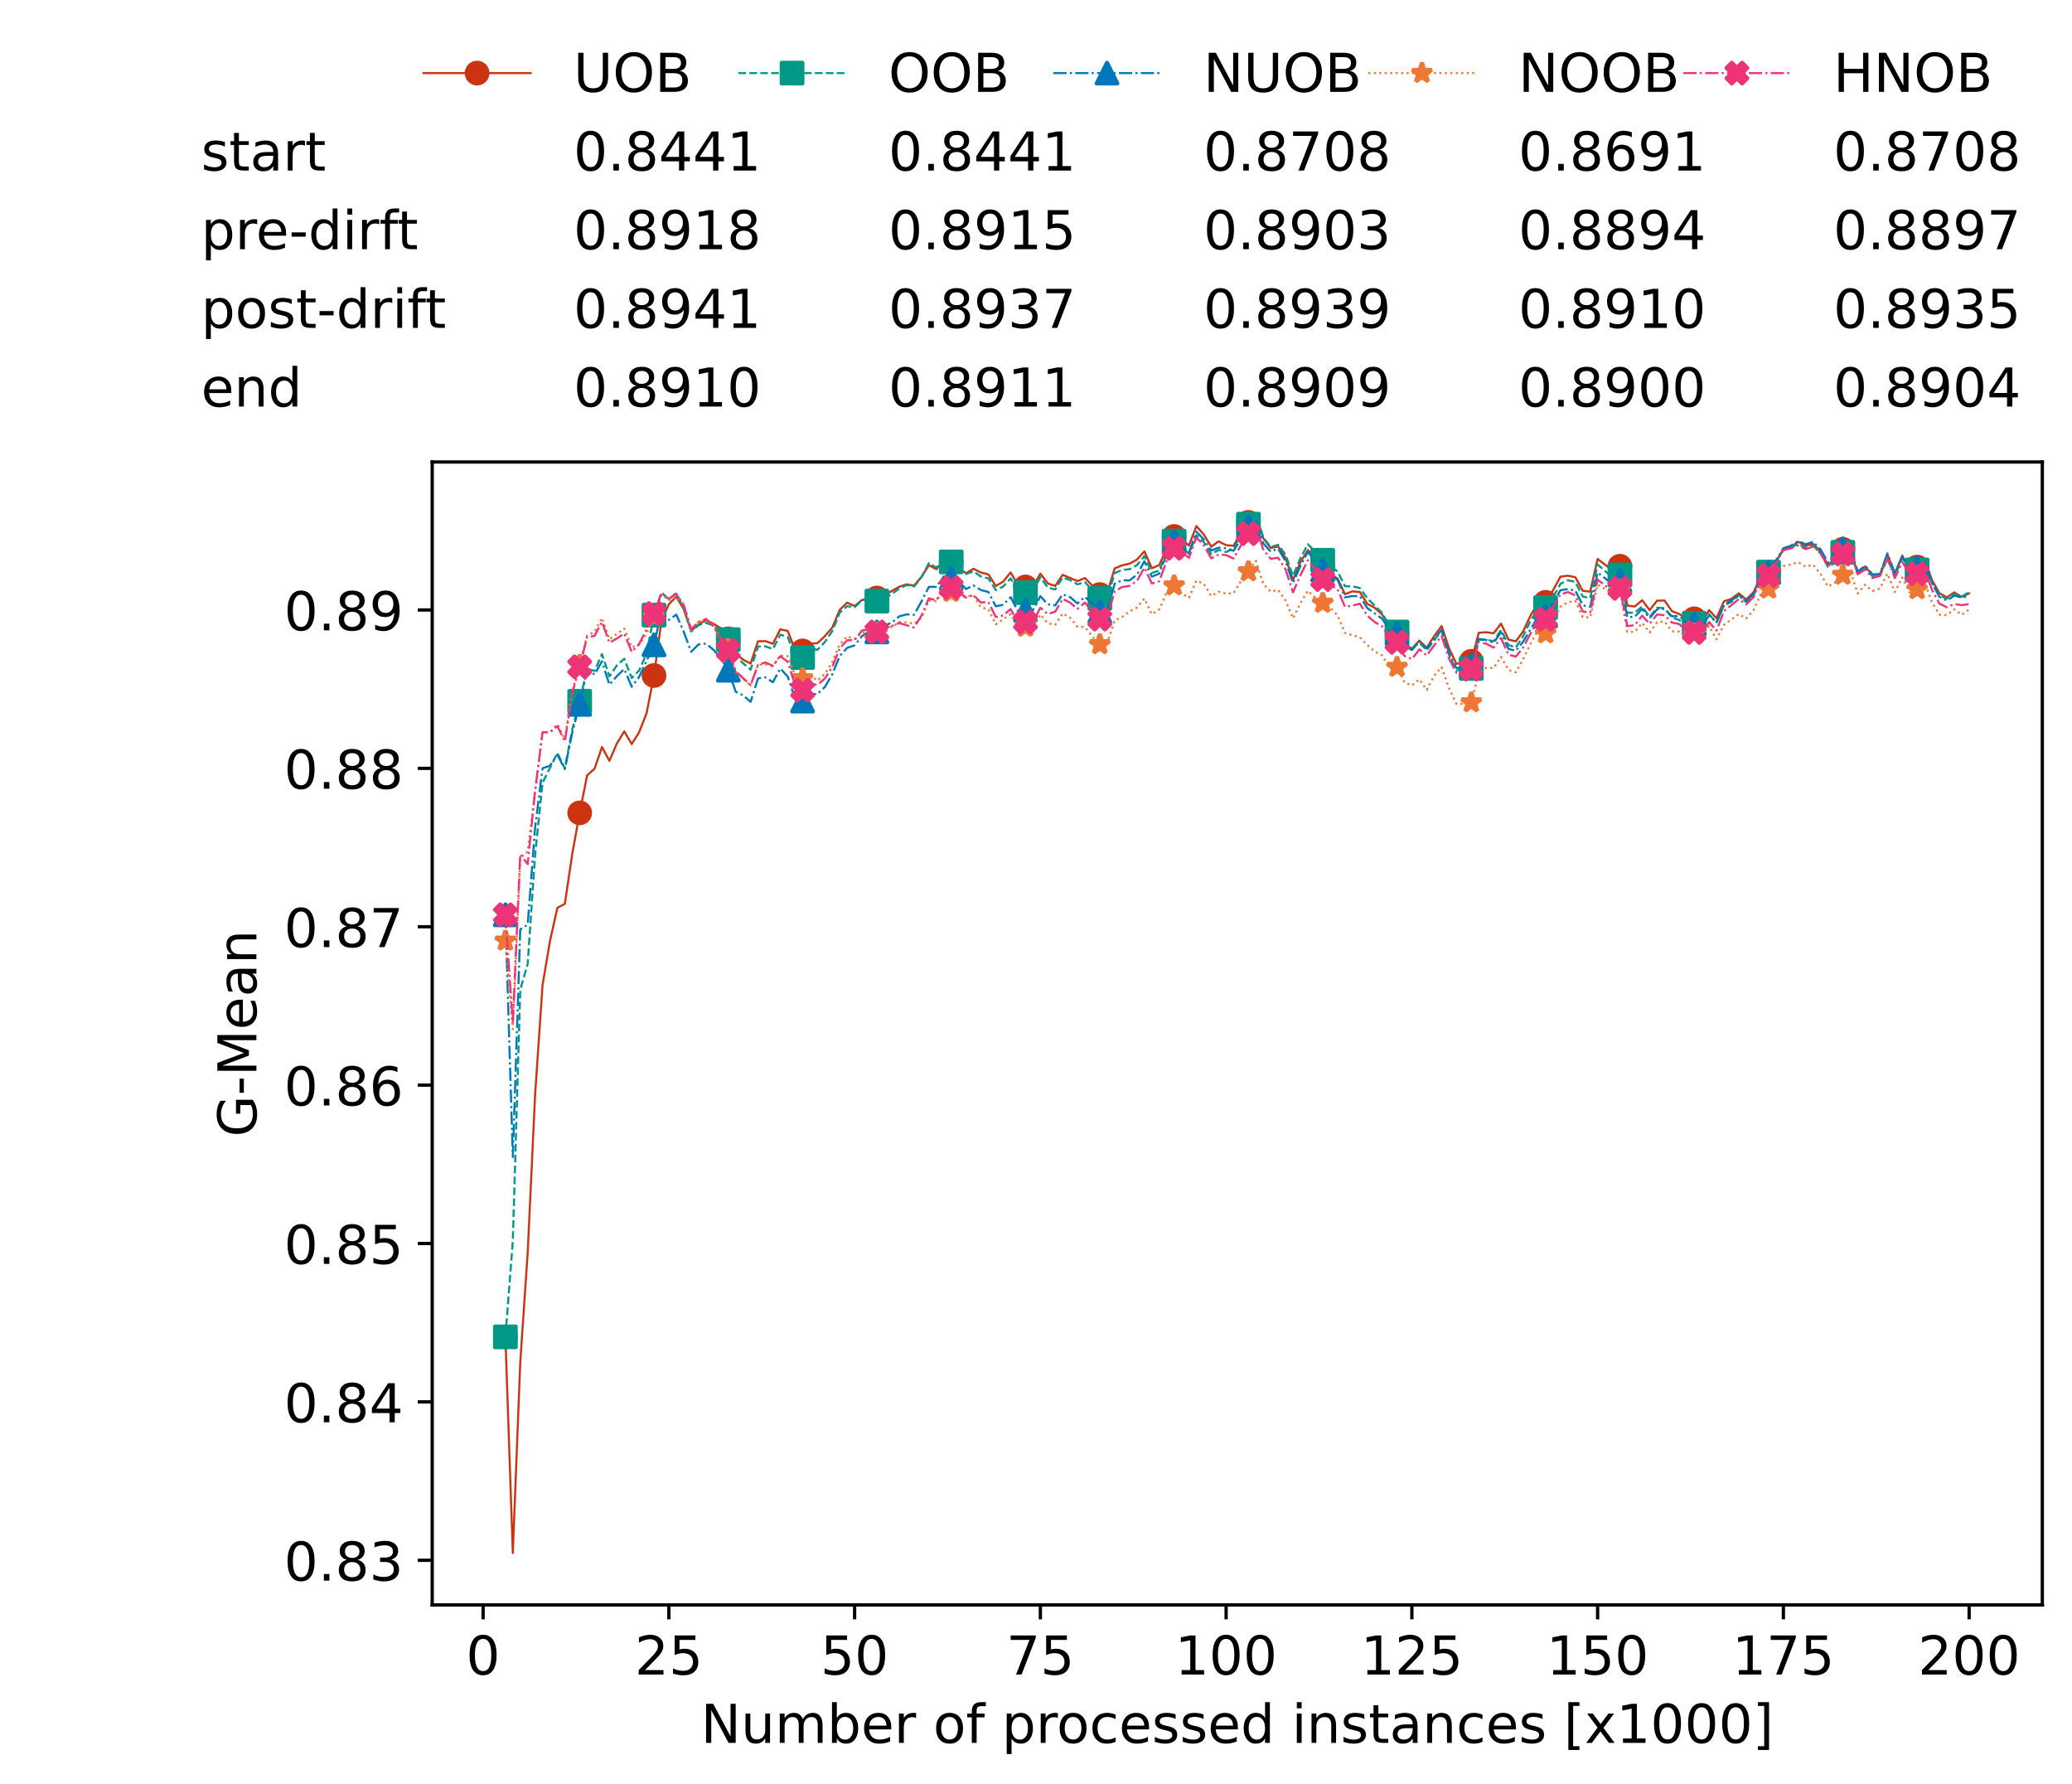 <?xml version="1.0" encoding="utf-8" standalone="no"?>
<!DOCTYPE svg PUBLIC "-//W3C//DTD SVG 1.1//EN"
  "http://www.w3.org/Graphics/SVG/1.1/DTD/svg11.dtd">
<!-- Created with matplotlib (https://matplotlib.org/) -->
<svg height="432.615pt" version="1.1" viewBox="0 0 502.65 432.615" width="502.65pt" xmlns="http://www.w3.org/2000/svg" xmlns:xlink="http://www.w3.org/1999/xlink">
 <defs>
  <style type="text/css">*{stroke-linecap:butt;stroke-linejoin:round;}</style>
 </defs>
 <g id="figure_1">
  <g id="patch_1">
   <path d="M 0 432.615 
L 502.65 432.615 
L 502.65 0 
L 0 0 
z
" style="fill:#ffffff;"/>
  </g>
  <g id="axes_1">
   <g id="patch_2">
    <path d="M 104.85 389.252 
L 495.45 389.252 
L 495.45 112.052 
L 104.85 112.052 
z
" style="fill:#ffffff;"/>
   </g>
   <g id="matplotlib.axis_1">
    <g id="xtick_1">
     <g id="line2d_1">
      <defs>
       <path d="M 0 0 
L 0 3.5 
" id="m08ce8f5e78" style="stroke:#000000;stroke-width:0.8;"/>
      </defs>
      <g>
       <use style="stroke:#000000;stroke-width:0.8;" x="117.197" xlink:href="#m08ce8f5e78" y="389.252"/>
      </g>
     </g>
     <g id="text_1">
      <!-- 0 -->
      <g transform="translate(113.061 406.13)scale(0.13 -0.13)">
       <defs>
        <path d="M 31.781 66.406 
Q 24.172 66.406 20.328 58.906 
Q 16.5 51.422 16.5 36.375 
Q 16.5 21.391 20.328 13.891 
Q 24.172 6.391 31.781 6.391 
Q 39.453 6.391 43.281 13.891 
Q 47.125 21.391 47.125 36.375 
Q 47.125 51.422 43.281 58.906 
Q 39.453 66.406 31.781 66.406 
z
M 31.781 74.219 
Q 44.047 74.219 50.516 64.516 
Q 56.984 54.828 56.984 36.375 
Q 56.984 17.969 50.516 8.266 
Q 44.047 -1.422 31.781 -1.422 
Q 19.531 -1.422 13.062 8.266 
Q 6.594 17.969 6.594 36.375 
Q 6.594 54.828 13.062 64.516 
Q 19.531 74.219 31.781 74.219 
z
" id="DejaVuSans-48"/>
       </defs>
       <use xlink:href="#DejaVuSans-48"/>
      </g>
     </g>
    </g>
    <g id="xtick_2">
     <g id="line2d_2">
      <g>
       <use style="stroke:#000000;stroke-width:0.8;" x="162.259" xlink:href="#m08ce8f5e78" y="389.252"/>
      </g>
     </g>
     <g id="text_2">
      <!-- 25 -->
      <g transform="translate(153.988 406.13)scale(0.13 -0.13)">
       <defs>
        <path d="M 19.188 8.297 
L 53.609 8.297 
L 53.609 0 
L 7.328 0 
L 7.328 8.297 
Q 12.938 14.109 22.625 23.891 
Q 32.328 33.688 34.812 36.531 
Q 39.547 41.844 41.422 45.531 
Q 43.312 49.219 43.312 52.781 
Q 43.312 58.594 39.234 62.25 
Q 35.156 65.922 28.609 65.922 
Q 23.969 65.922 18.812 64.312 
Q 13.672 62.703 7.812 59.422 
L 7.812 69.391 
Q 13.766 71.781 18.938 73 
Q 24.125 74.219 28.422 74.219 
Q 39.75 74.219 46.484 68.547 
Q 53.219 62.891 53.219 53.422 
Q 53.219 48.922 51.531 44.891 
Q 49.859 40.875 45.406 35.406 
Q 44.188 33.984 37.641 27.219 
Q 31.109 20.453 19.188 8.297 
z
" id="DejaVuSans-50"/>
        <path d="M 10.797 72.906 
L 49.516 72.906 
L 49.516 64.594 
L 19.828 64.594 
L 19.828 46.734 
Q 21.969 47.469 24.109 47.828 
Q 26.266 48.188 28.422 48.188 
Q 40.625 48.188 47.75 41.5 
Q 54.891 34.812 54.891 23.391 
Q 54.891 11.625 47.562 5.094 
Q 40.234 -1.422 26.906 -1.422 
Q 22.312 -1.422 17.547 -0.641 
Q 12.797 0.141 7.719 1.703 
L 7.719 11.625 
Q 12.109 9.234 16.797 8.062 
Q 21.484 6.891 26.703 6.891 
Q 35.156 6.891 40.078 11.328 
Q 45.016 15.766 45.016 23.391 
Q 45.016 31 40.078 35.438 
Q 35.156 39.891 26.703 39.891 
Q 22.75 39.891 18.812 39.016 
Q 14.891 38.141 10.797 36.281 
z
" id="DejaVuSans-53"/>
       </defs>
       <use xlink:href="#DejaVuSans-50"/>
       <use x="63.623" xlink:href="#DejaVuSans-53"/>
      </g>
     </g>
    </g>
    <g id="xtick_3">
     <g id="line2d_3">
      <g>
       <use style="stroke:#000000;stroke-width:0.8;" x="207.322" xlink:href="#m08ce8f5e78" y="389.252"/>
      </g>
     </g>
     <g id="text_3">
      <!-- 50 -->
      <g transform="translate(199.05 406.13)scale(0.13 -0.13)">
       <use xlink:href="#DejaVuSans-53"/>
       <use x="63.623" xlink:href="#DejaVuSans-48"/>
      </g>
     </g>
    </g>
    <g id="xtick_4">
     <g id="line2d_4">
      <g>
       <use style="stroke:#000000;stroke-width:0.8;" x="252.384" xlink:href="#m08ce8f5e78" y="389.252"/>
      </g>
     </g>
     <g id="text_4">
      <!-- 75 -->
      <g transform="translate(244.113 406.13)scale(0.13 -0.13)">
       <defs>
        <path d="M 8.203 72.906 
L 55.078 72.906 
L 55.078 68.703 
L 28.609 0 
L 18.312 0 
L 43.219 64.594 
L 8.203 64.594 
z
" id="DejaVuSans-55"/>
       </defs>
       <use xlink:href="#DejaVuSans-55"/>
       <use x="63.623" xlink:href="#DejaVuSans-53"/>
      </g>
     </g>
    </g>
    <g id="xtick_5">
     <g id="line2d_5">
      <g>
       <use style="stroke:#000000;stroke-width:0.8;" x="297.446" xlink:href="#m08ce8f5e78" y="389.252"/>
      </g>
     </g>
     <g id="text_5">
      <!-- 100 -->
      <g transform="translate(285.039 406.13)scale(0.13 -0.13)">
       <defs>
        <path d="M 12.406 8.297 
L 28.516 8.297 
L 28.516 63.922 
L 10.984 60.406 
L 10.984 69.391 
L 28.422 72.906 
L 38.281 72.906 
L 38.281 8.297 
L 54.391 8.297 
L 54.391 0 
L 12.406 0 
z
" id="DejaVuSans-49"/>
       </defs>
       <use xlink:href="#DejaVuSans-49"/>
       <use x="63.623" xlink:href="#DejaVuSans-48"/>
       <use x="127.246" xlink:href="#DejaVuSans-48"/>
      </g>
     </g>
    </g>
    <g id="xtick_6">
     <g id="line2d_6">
      <g>
       <use style="stroke:#000000;stroke-width:0.8;" x="342.509" xlink:href="#m08ce8f5e78" y="389.252"/>
      </g>
     </g>
     <g id="text_6">
      <!-- 125 -->
      <g transform="translate(330.102 406.13)scale(0.13 -0.13)">
       <use xlink:href="#DejaVuSans-49"/>
       <use x="63.623" xlink:href="#DejaVuSans-50"/>
       <use x="127.246" xlink:href="#DejaVuSans-53"/>
      </g>
     </g>
    </g>
    <g id="xtick_7">
     <g id="line2d_7">
      <g>
       <use style="stroke:#000000;stroke-width:0.8;" x="387.571" xlink:href="#m08ce8f5e78" y="389.252"/>
      </g>
     </g>
     <g id="text_7">
      <!-- 150 -->
      <g transform="translate(375.164 406.13)scale(0.13 -0.13)">
       <use xlink:href="#DejaVuSans-49"/>
       <use x="63.623" xlink:href="#DejaVuSans-53"/>
       <use x="127.246" xlink:href="#DejaVuSans-48"/>
      </g>
     </g>
    </g>
    <g id="xtick_8">
     <g id="line2d_8">
      <g>
       <use style="stroke:#000000;stroke-width:0.8;" x="432.633" xlink:href="#m08ce8f5e78" y="389.252"/>
      </g>
     </g>
     <g id="text_8">
      <!-- 175 -->
      <g transform="translate(420.226 406.13)scale(0.13 -0.13)">
       <use xlink:href="#DejaVuSans-49"/>
       <use x="63.623" xlink:href="#DejaVuSans-55"/>
       <use x="127.246" xlink:href="#DejaVuSans-53"/>
      </g>
     </g>
    </g>
    <g id="xtick_9">
     <g id="line2d_9">
      <g>
       <use style="stroke:#000000;stroke-width:0.8;" x="477.695" xlink:href="#m08ce8f5e78" y="389.252"/>
      </g>
     </g>
     <g id="text_9">
      <!-- 200 -->
      <g transform="translate(465.289 406.13)scale(0.13 -0.13)">
       <use xlink:href="#DejaVuSans-50"/>
       <use x="63.623" xlink:href="#DejaVuSans-48"/>
       <use x="127.246" xlink:href="#DejaVuSans-48"/>
      </g>
     </g>
    </g>
    <g id="text_10">
     <!-- Number of processed instances [x1000] -->
     <g transform="translate(170.025 422.711)scale(0.13 -0.13)">
      <defs>
       <path d="M 9.812 72.906 
L 23.094 72.906 
L 55.422 11.922 
L 55.422 72.906 
L 64.984 72.906 
L 64.984 0 
L 51.703 0 
L 19.391 60.984 
L 19.391 0 
L 9.812 0 
z
" id="DejaVuSans-78"/>
       <path d="M 8.5 21.578 
L 8.5 54.688 
L 17.484 54.688 
L 17.484 21.922 
Q 17.484 14.156 20.5 10.266 
Q 23.531 6.391 29.594 6.391 
Q 36.859 6.391 41.078 11.031 
Q 45.312 15.672 45.312 23.688 
L 45.312 54.688 
L 54.297 54.688 
L 54.297 0 
L 45.312 0 
L 45.312 8.406 
Q 42.047 3.422 37.719 1 
Q 33.406 -1.422 27.688 -1.422 
Q 18.266 -1.422 13.375 4.438 
Q 8.5 10.297 8.5 21.578 
z
M 31.109 56 
z
" id="DejaVuSans-117"/>
       <path d="M 52 44.188 
Q 55.375 50.25 60.062 53.125 
Q 64.75 56 71.094 56 
Q 79.641 56 84.281 50.016 
Q 88.922 44.047 88.922 33.016 
L 88.922 0 
L 79.891 0 
L 79.891 32.719 
Q 79.891 40.578 77.094 44.375 
Q 74.312 48.188 68.609 48.188 
Q 61.625 48.188 57.562 43.547 
Q 53.516 38.922 53.516 30.906 
L 53.516 0 
L 44.484 0 
L 44.484 32.719 
Q 44.484 40.625 41.703 44.406 
Q 38.922 48.188 33.109 48.188 
Q 26.219 48.188 22.156 43.531 
Q 18.109 38.875 18.109 30.906 
L 18.109 0 
L 9.078 0 
L 9.078 54.688 
L 18.109 54.688 
L 18.109 46.188 
Q 21.188 51.219 25.484 53.609 
Q 29.781 56 35.688 56 
Q 41.656 56 45.828 52.969 
Q 50 49.953 52 44.188 
z
" id="DejaVuSans-109"/>
       <path d="M 48.688 27.297 
Q 48.688 37.203 44.609 42.844 
Q 40.531 48.484 33.406 48.484 
Q 26.266 48.484 22.188 42.844 
Q 18.109 37.203 18.109 27.297 
Q 18.109 17.391 22.188 11.75 
Q 26.266 6.109 33.406 6.109 
Q 40.531 6.109 44.609 11.75 
Q 48.688 17.391 48.688 27.297 
z
M 18.109 46.391 
Q 20.953 51.266 25.266 53.625 
Q 29.594 56 35.594 56 
Q 45.562 56 51.781 48.094 
Q 58.016 40.188 58.016 27.297 
Q 58.016 14.406 51.781 6.484 
Q 45.562 -1.422 35.594 -1.422 
Q 29.594 -1.422 25.266 0.953 
Q 20.953 3.328 18.109 8.203 
L 18.109 0 
L 9.078 0 
L 9.078 75.984 
L 18.109 75.984 
z
" id="DejaVuSans-98"/>
       <path d="M 56.203 29.594 
L 56.203 25.203 
L 14.891 25.203 
Q 15.484 15.922 20.484 11.062 
Q 25.484 6.203 34.422 6.203 
Q 39.594 6.203 44.453 7.469 
Q 49.312 8.734 54.109 11.281 
L 54.109 2.781 
Q 49.266 0.734 44.188 -0.344 
Q 39.109 -1.422 33.891 -1.422 
Q 20.797 -1.422 13.156 6.188 
Q 5.516 13.812 5.516 26.812 
Q 5.516 40.234 12.766 48.109 
Q 20.016 56 32.328 56 
Q 43.359 56 49.781 48.891 
Q 56.203 41.797 56.203 29.594 
z
M 47.219 32.234 
Q 47.125 39.594 43.094 43.984 
Q 39.062 48.391 32.422 48.391 
Q 24.906 48.391 20.391 44.141 
Q 15.875 39.891 15.188 32.172 
z
" id="DejaVuSans-101"/>
       <path d="M 41.109 46.297 
Q 39.594 47.172 37.812 47.578 
Q 36.031 48 33.891 48 
Q 26.266 48 22.188 43.047 
Q 18.109 38.094 18.109 28.812 
L 18.109 0 
L 9.078 0 
L 9.078 54.688 
L 18.109 54.688 
L 18.109 46.188 
Q 20.953 51.172 25.484 53.578 
Q 30.031 56 36.531 56 
Q 37.453 56 38.578 55.875 
Q 39.703 55.766 41.062 55.516 
z
" id="DejaVuSans-114"/>
       <path id="DejaVuSans-32"/>
       <path d="M 30.609 48.391 
Q 23.391 48.391 19.188 42.75 
Q 14.984 37.109 14.984 27.297 
Q 14.984 17.484 19.156 11.844 
Q 23.344 6.203 30.609 6.203 
Q 37.797 6.203 41.984 11.859 
Q 46.188 17.531 46.188 27.297 
Q 46.188 37.016 41.984 42.703 
Q 37.797 48.391 30.609 48.391 
z
M 30.609 56 
Q 42.328 56 49.016 48.375 
Q 55.719 40.766 55.719 27.297 
Q 55.719 13.875 49.016 6.219 
Q 42.328 -1.422 30.609 -1.422 
Q 18.844 -1.422 12.172 6.219 
Q 5.516 13.875 5.516 27.297 
Q 5.516 40.766 12.172 48.375 
Q 18.844 56 30.609 56 
z
" id="DejaVuSans-111"/>
       <path d="M 37.109 75.984 
L 37.109 68.5 
L 28.516 68.5 
Q 23.688 68.5 21.797 66.547 
Q 19.922 64.594 19.922 59.516 
L 19.922 54.688 
L 34.719 54.688 
L 34.719 47.703 
L 19.922 47.703 
L 19.922 0 
L 10.891 0 
L 10.891 47.703 
L 2.297 47.703 
L 2.297 54.688 
L 10.891 54.688 
L 10.891 58.5 
Q 10.891 67.625 15.141 71.797 
Q 19.391 75.984 28.609 75.984 
z
" id="DejaVuSans-102"/>
       <path d="M 18.109 8.203 
L 18.109 -20.797 
L 9.078 -20.797 
L 9.078 54.688 
L 18.109 54.688 
L 18.109 46.391 
Q 20.953 51.266 25.266 53.625 
Q 29.594 56 35.594 56 
Q 45.562 56 51.781 48.094 
Q 58.016 40.188 58.016 27.297 
Q 58.016 14.406 51.781 6.484 
Q 45.562 -1.422 35.594 -1.422 
Q 29.594 -1.422 25.266 0.953 
Q 20.953 3.328 18.109 8.203 
z
M 48.688 27.297 
Q 48.688 37.203 44.609 42.844 
Q 40.531 48.484 33.406 48.484 
Q 26.266 48.484 22.188 42.844 
Q 18.109 37.203 18.109 27.297 
Q 18.109 17.391 22.188 11.75 
Q 26.266 6.109 33.406 6.109 
Q 40.531 6.109 44.609 11.75 
Q 48.688 17.391 48.688 27.297 
z
" id="DejaVuSans-112"/>
       <path d="M 48.781 52.594 
L 48.781 44.188 
Q 44.969 46.297 41.141 47.344 
Q 37.312 48.391 33.406 48.391 
Q 24.656 48.391 19.812 42.844 
Q 14.984 37.312 14.984 27.297 
Q 14.984 17.281 19.812 11.734 
Q 24.656 6.203 33.406 6.203 
Q 37.312 6.203 41.141 7.25 
Q 44.969 8.297 48.781 10.406 
L 48.781 2.094 
Q 45.016 0.344 40.984 -0.531 
Q 36.969 -1.422 32.422 -1.422 
Q 20.062 -1.422 12.781 6.344 
Q 5.516 14.109 5.516 27.297 
Q 5.516 40.672 12.859 48.328 
Q 20.219 56 33.016 56 
Q 37.156 56 41.109 55.141 
Q 45.062 54.297 48.781 52.594 
z
" id="DejaVuSans-99"/>
       <path d="M 44.281 53.078 
L 44.281 44.578 
Q 40.484 46.531 36.375 47.5 
Q 32.281 48.484 27.875 48.484 
Q 21.188 48.484 17.844 46.438 
Q 14.5 44.391 14.5 40.281 
Q 14.5 37.156 16.891 35.375 
Q 19.281 33.594 26.516 31.984 
L 29.594 31.297 
Q 39.156 29.25 43.188 25.516 
Q 47.219 21.781 47.219 15.094 
Q 47.219 7.469 41.188 3.016 
Q 35.156 -1.422 24.609 -1.422 
Q 20.219 -1.422 15.453 -0.562 
Q 10.688 0.297 5.422 2 
L 5.422 11.281 
Q 10.406 8.688 15.234 7.391 
Q 20.062 6.109 24.812 6.109 
Q 31.156 6.109 34.562 8.281 
Q 37.984 10.453 37.984 14.406 
Q 37.984 18.062 35.516 20.016 
Q 33.062 21.969 24.703 23.781 
L 21.578 24.516 
Q 13.234 26.266 9.516 29.906 
Q 5.812 33.547 5.812 39.891 
Q 5.812 47.609 11.281 51.797 
Q 16.75 56 26.812 56 
Q 31.781 56 36.172 55.266 
Q 40.578 54.547 44.281 53.078 
z
" id="DejaVuSans-115"/>
       <path d="M 45.406 46.391 
L 45.406 75.984 
L 54.391 75.984 
L 54.391 0 
L 45.406 0 
L 45.406 8.203 
Q 42.578 3.328 38.25 0.953 
Q 33.938 -1.422 27.875 -1.422 
Q 17.969 -1.422 11.734 6.484 
Q 5.516 14.406 5.516 27.297 
Q 5.516 40.188 11.734 48.094 
Q 17.969 56 27.875 56 
Q 33.938 56 38.25 53.625 
Q 42.578 51.266 45.406 46.391 
z
M 14.797 27.297 
Q 14.797 17.391 18.875 11.75 
Q 22.953 6.109 30.078 6.109 
Q 37.203 6.109 41.297 11.75 
Q 45.406 17.391 45.406 27.297 
Q 45.406 37.203 41.297 42.844 
Q 37.203 48.484 30.078 48.484 
Q 22.953 48.484 18.875 42.844 
Q 14.797 37.203 14.797 27.297 
z
" id="DejaVuSans-100"/>
       <path d="M 9.422 54.688 
L 18.406 54.688 
L 18.406 0 
L 9.422 0 
z
M 9.422 75.984 
L 18.406 75.984 
L 18.406 64.594 
L 9.422 64.594 
z
" id="DejaVuSans-105"/>
       <path d="M 54.891 33.016 
L 54.891 0 
L 45.906 0 
L 45.906 32.719 
Q 45.906 40.484 42.875 44.328 
Q 39.844 48.188 33.797 48.188 
Q 26.516 48.188 22.312 43.547 
Q 18.109 38.922 18.109 30.906 
L 18.109 0 
L 9.078 0 
L 9.078 54.688 
L 18.109 54.688 
L 18.109 46.188 
Q 21.344 51.125 25.703 53.562 
Q 30.078 56 35.797 56 
Q 45.219 56 50.047 50.172 
Q 54.891 44.344 54.891 33.016 
z
" id="DejaVuSans-110"/>
       <path d="M 18.312 70.219 
L 18.312 54.688 
L 36.812 54.688 
L 36.812 47.703 
L 18.312 47.703 
L 18.312 18.016 
Q 18.312 11.328 20.141 9.422 
Q 21.969 7.516 27.594 7.516 
L 36.812 7.516 
L 36.812 0 
L 27.594 0 
Q 17.188 0 13.234 3.875 
Q 9.281 7.766 9.281 18.016 
L 9.281 47.703 
L 2.688 47.703 
L 2.688 54.688 
L 9.281 54.688 
L 9.281 70.219 
z
" id="DejaVuSans-116"/>
       <path d="M 34.281 27.484 
Q 23.391 27.484 19.188 25 
Q 14.984 22.516 14.984 16.5 
Q 14.984 11.719 18.141 8.906 
Q 21.297 6.109 26.703 6.109 
Q 34.188 6.109 38.703 11.406 
Q 43.219 16.703 43.219 25.484 
L 43.219 27.484 
z
M 52.203 31.203 
L 52.203 0 
L 43.219 0 
L 43.219 8.297 
Q 40.141 3.328 35.547 0.953 
Q 30.953 -1.422 24.312 -1.422 
Q 15.922 -1.422 10.953 3.297 
Q 6 8.016 6 15.922 
Q 6 25.141 12.172 29.828 
Q 18.359 34.516 30.609 34.516 
L 43.219 34.516 
L 43.219 35.406 
Q 43.219 41.609 39.141 45 
Q 35.062 48.391 27.688 48.391 
Q 23 48.391 18.547 47.266 
Q 14.109 46.141 10.016 43.891 
L 10.016 52.203 
Q 14.938 54.109 19.578 55.047 
Q 24.219 56 28.609 56 
Q 40.484 56 46.344 49.844 
Q 52.203 43.703 52.203 31.203 
z
" id="DejaVuSans-97"/>
       <path d="M 8.594 75.984 
L 29.297 75.984 
L 29.297 69 
L 17.578 69 
L 17.578 -6.203 
L 29.297 -6.203 
L 29.297 -13.188 
L 8.594 -13.188 
z
" id="DejaVuSans-91"/>
       <path d="M 54.891 54.688 
L 35.109 28.078 
L 55.906 0 
L 45.312 0 
L 29.391 21.484 
L 13.484 0 
L 2.875 0 
L 24.125 28.609 
L 4.688 54.688 
L 15.281 54.688 
L 29.781 35.203 
L 44.281 54.688 
z
" id="DejaVuSans-120"/>
       <path d="M 30.422 75.984 
L 30.422 -13.188 
L 9.719 -13.188 
L 9.719 -6.203 
L 21.391 -6.203 
L 21.391 69 
L 9.719 69 
L 9.719 75.984 
z
" id="DejaVuSans-93"/>
      </defs>
      <use xlink:href="#DejaVuSans-78"/>
      <use x="74.805" xlink:href="#DejaVuSans-117"/>
      <use x="138.184" xlink:href="#DejaVuSans-109"/>
      <use x="235.596" xlink:href="#DejaVuSans-98"/>
      <use x="299.072" xlink:href="#DejaVuSans-101"/>
      <use x="360.596" xlink:href="#DejaVuSans-114"/>
      <use x="401.709" xlink:href="#DejaVuSans-32"/>
      <use x="433.496" xlink:href="#DejaVuSans-111"/>
      <use x="494.678" xlink:href="#DejaVuSans-102"/>
      <use x="529.883" xlink:href="#DejaVuSans-32"/>
      <use x="561.67" xlink:href="#DejaVuSans-112"/>
      <use x="625.146" xlink:href="#DejaVuSans-114"/>
      <use x="664.01" xlink:href="#DejaVuSans-111"/>
      <use x="725.191" xlink:href="#DejaVuSans-99"/>
      <use x="780.172" xlink:href="#DejaVuSans-101"/>
      <use x="841.695" xlink:href="#DejaVuSans-115"/>
      <use x="893.795" xlink:href="#DejaVuSans-115"/>
      <use x="945.895" xlink:href="#DejaVuSans-101"/>
      <use x="1007.418" xlink:href="#DejaVuSans-100"/>
      <use x="1070.895" xlink:href="#DejaVuSans-32"/>
      <use x="1102.682" xlink:href="#DejaVuSans-105"/>
      <use x="1130.465" xlink:href="#DejaVuSans-110"/>
      <use x="1193.844" xlink:href="#DejaVuSans-115"/>
      <use x="1245.943" xlink:href="#DejaVuSans-116"/>
      <use x="1285.152" xlink:href="#DejaVuSans-97"/>
      <use x="1346.432" xlink:href="#DejaVuSans-110"/>
      <use x="1409.811" xlink:href="#DejaVuSans-99"/>
      <use x="1464.791" xlink:href="#DejaVuSans-101"/>
      <use x="1526.314" xlink:href="#DejaVuSans-115"/>
      <use x="1578.414" xlink:href="#DejaVuSans-32"/>
      <use x="1610.201" xlink:href="#DejaVuSans-91"/>
      <use x="1649.215" xlink:href="#DejaVuSans-120"/>
      <use x="1708.395" xlink:href="#DejaVuSans-49"/>
      <use x="1772.018" xlink:href="#DejaVuSans-48"/>
      <use x="1835.641" xlink:href="#DejaVuSans-48"/>
      <use x="1899.264" xlink:href="#DejaVuSans-48"/>
      <use x="1962.887" xlink:href="#DejaVuSans-93"/>
     </g>
    </g>
   </g>
   <g id="matplotlib.axis_2">
    <g id="ytick_1">
     <g id="line2d_10">
      <defs>
       <path d="M 0 0 
L -3.5 0 
" id="ma4ce6042bc" style="stroke:#000000;stroke-width:0.8;"/>
      </defs>
      <g>
       <use style="stroke:#000000;stroke-width:0.8;" x="104.85" xlink:href="#ma4ce6042bc" y="378.422"/>
      </g>
     </g>
     <g id="text_11">
      <!-- 0.83 -->
      <g transform="translate(68.905 383.361)scale(0.13 -0.13)">
       <defs>
        <path d="M 10.688 12.406 
L 21 12.406 
L 21 0 
L 10.688 0 
z
" id="DejaVuSans-46"/>
        <path d="M 31.781 34.625 
Q 24.75 34.625 20.719 30.859 
Q 16.703 27.094 16.703 20.516 
Q 16.703 13.922 20.719 10.156 
Q 24.75 6.391 31.781 6.391 
Q 38.812 6.391 42.859 10.172 
Q 46.922 13.969 46.922 20.516 
Q 46.922 27.094 42.891 30.859 
Q 38.875 34.625 31.781 34.625 
z
M 21.922 38.812 
Q 15.578 40.375 12.031 44.719 
Q 8.5 49.078 8.5 55.328 
Q 8.5 64.062 14.719 69.141 
Q 20.953 74.219 31.781 74.219 
Q 42.672 74.219 48.875 69.141 
Q 55.078 64.062 55.078 55.328 
Q 55.078 49.078 51.531 44.719 
Q 48 40.375 41.703 38.812 
Q 48.828 37.156 52.797 32.312 
Q 56.781 27.484 56.781 20.516 
Q 56.781 9.906 50.312 4.234 
Q 43.844 -1.422 31.781 -1.422 
Q 19.734 -1.422 13.25 4.234 
Q 6.781 9.906 6.781 20.516 
Q 6.781 27.484 10.781 32.312 
Q 14.797 37.156 21.922 38.812 
z
M 18.312 54.391 
Q 18.312 48.734 21.844 45.562 
Q 25.391 42.391 31.781 42.391 
Q 38.141 42.391 41.719 45.562 
Q 45.312 48.734 45.312 54.391 
Q 45.312 60.062 41.719 63.234 
Q 38.141 66.406 31.781 66.406 
Q 25.391 66.406 21.844 63.234 
Q 18.312 60.062 18.312 54.391 
z
" id="DejaVuSans-56"/>
        <path d="M 40.578 39.312 
Q 47.656 37.797 51.625 33 
Q 55.609 28.219 55.609 21.188 
Q 55.609 10.406 48.188 4.484 
Q 40.766 -1.422 27.094 -1.422 
Q 22.516 -1.422 17.656 -0.516 
Q 12.797 0.391 7.625 2.203 
L 7.625 11.719 
Q 11.719 9.328 16.594 8.109 
Q 21.484 6.891 26.812 6.891 
Q 36.078 6.891 40.938 10.547 
Q 45.797 14.203 45.797 21.188 
Q 45.797 27.641 41.281 31.266 
Q 36.766 34.906 28.719 34.906 
L 20.219 34.906 
L 20.219 43.016 
L 29.109 43.016 
Q 36.375 43.016 40.234 45.922 
Q 44.094 48.828 44.094 54.297 
Q 44.094 59.906 40.109 62.906 
Q 36.141 65.922 28.719 65.922 
Q 24.656 65.922 20.016 65.031 
Q 15.375 64.156 9.812 62.312 
L 9.812 71.094 
Q 15.438 72.656 20.344 73.438 
Q 25.25 74.219 29.594 74.219 
Q 40.828 74.219 47.359 69.109 
Q 53.906 64.016 53.906 55.328 
Q 53.906 49.266 50.438 45.094 
Q 46.969 40.922 40.578 39.312 
z
" id="DejaVuSans-51"/>
       </defs>
       <use xlink:href="#DejaVuSans-48"/>
       <use x="63.623" xlink:href="#DejaVuSans-46"/>
       <use x="95.41" xlink:href="#DejaVuSans-56"/>
       <use x="159.033" xlink:href="#DejaVuSans-51"/>
      </g>
     </g>
    </g>
    <g id="ytick_2">
     <g id="line2d_11">
      <g>
       <use style="stroke:#000000;stroke-width:0.8;" x="104.85" xlink:href="#ma4ce6042bc" y="340.007"/>
      </g>
     </g>
     <g id="text_12">
      <!-- 0.84 -->
      <g transform="translate(68.905 344.946)scale(0.13 -0.13)">
       <defs>
        <path d="M 37.797 64.312 
L 12.891 25.391 
L 37.797 25.391 
z
M 35.203 72.906 
L 47.609 72.906 
L 47.609 25.391 
L 58.016 25.391 
L 58.016 17.188 
L 47.609 17.188 
L 47.609 0 
L 37.797 0 
L 37.797 17.188 
L 4.891 17.188 
L 4.891 26.703 
z
" id="DejaVuSans-52"/>
       </defs>
       <use xlink:href="#DejaVuSans-48"/>
       <use x="63.623" xlink:href="#DejaVuSans-46"/>
       <use x="95.41" xlink:href="#DejaVuSans-56"/>
       <use x="159.033" xlink:href="#DejaVuSans-52"/>
      </g>
     </g>
    </g>
    <g id="ytick_3">
     <g id="line2d_12">
      <g>
       <use style="stroke:#000000;stroke-width:0.8;" x="104.85" xlink:href="#ma4ce6042bc" y="301.593"/>
      </g>
     </g>
     <g id="text_13">
      <!-- 0.85 -->
      <g transform="translate(68.905 306.532)scale(0.13 -0.13)">
       <use xlink:href="#DejaVuSans-48"/>
       <use x="63.623" xlink:href="#DejaVuSans-46"/>
       <use x="95.41" xlink:href="#DejaVuSans-56"/>
       <use x="159.033" xlink:href="#DejaVuSans-53"/>
      </g>
     </g>
    </g>
    <g id="ytick_4">
     <g id="line2d_13">
      <g>
       <use style="stroke:#000000;stroke-width:0.8;" x="104.85" xlink:href="#ma4ce6042bc" y="263.179"/>
      </g>
     </g>
     <g id="text_14">
      <!-- 0.86 -->
      <g transform="translate(68.905 268.118)scale(0.13 -0.13)">
       <defs>
        <path d="M 33.016 40.375 
Q 26.375 40.375 22.484 35.828 
Q 18.609 31.297 18.609 23.391 
Q 18.609 15.531 22.484 10.953 
Q 26.375 6.391 33.016 6.391 
Q 39.656 6.391 43.531 10.953 
Q 47.406 15.531 47.406 23.391 
Q 47.406 31.297 43.531 35.828 
Q 39.656 40.375 33.016 40.375 
z
M 52.594 71.297 
L 52.594 62.312 
Q 48.875 64.062 45.094 64.984 
Q 41.312 65.922 37.594 65.922 
Q 27.828 65.922 22.672 59.328 
Q 17.531 52.734 16.797 39.406 
Q 19.672 43.656 24.016 45.922 
Q 28.375 48.188 33.594 48.188 
Q 44.578 48.188 50.953 41.516 
Q 57.328 34.859 57.328 23.391 
Q 57.328 12.156 50.688 5.359 
Q 44.047 -1.422 33.016 -1.422 
Q 20.359 -1.422 13.672 8.266 
Q 6.984 17.969 6.984 36.375 
Q 6.984 53.656 15.188 63.938 
Q 23.391 74.219 37.203 74.219 
Q 40.922 74.219 44.703 73.484 
Q 48.484 72.75 52.594 71.297 
z
" id="DejaVuSans-54"/>
       </defs>
       <use xlink:href="#DejaVuSans-48"/>
       <use x="63.623" xlink:href="#DejaVuSans-46"/>
       <use x="95.41" xlink:href="#DejaVuSans-56"/>
       <use x="159.033" xlink:href="#DejaVuSans-54"/>
      </g>
     </g>
    </g>
    <g id="ytick_5">
     <g id="line2d_14">
      <g>
       <use style="stroke:#000000;stroke-width:0.8;" x="104.85" xlink:href="#ma4ce6042bc" y="224.765"/>
      </g>
     </g>
     <g id="text_15">
      <!-- 0.87 -->
      <g transform="translate(68.905 229.704)scale(0.13 -0.13)">
       <use xlink:href="#DejaVuSans-48"/>
       <use x="63.623" xlink:href="#DejaVuSans-46"/>
       <use x="95.41" xlink:href="#DejaVuSans-56"/>
       <use x="159.033" xlink:href="#DejaVuSans-55"/>
      </g>
     </g>
    </g>
    <g id="ytick_6">
     <g id="line2d_15">
      <g>
       <use style="stroke:#000000;stroke-width:0.8;" x="104.85" xlink:href="#ma4ce6042bc" y="186.35"/>
      </g>
     </g>
     <g id="text_16">
      <!-- 0.88 -->
      <g transform="translate(68.905 191.289)scale(0.13 -0.13)">
       <use xlink:href="#DejaVuSans-48"/>
       <use x="63.623" xlink:href="#DejaVuSans-46"/>
       <use x="95.41" xlink:href="#DejaVuSans-56"/>
       <use x="159.033" xlink:href="#DejaVuSans-56"/>
      </g>
     </g>
    </g>
    <g id="ytick_7">
     <g id="line2d_16">
      <g>
       <use style="stroke:#000000;stroke-width:0.8;" x="104.85" xlink:href="#ma4ce6042bc" y="147.936"/>
      </g>
     </g>
     <g id="text_17">
      <!-- 0.89 -->
      <g transform="translate(68.905 152.875)scale(0.13 -0.13)">
       <defs>
        <path d="M 10.984 1.516 
L 10.984 10.5 
Q 14.703 8.734 18.5 7.812 
Q 22.312 6.891 25.984 6.891 
Q 35.75 6.891 40.891 13.453 
Q 46.047 20.016 46.781 33.406 
Q 43.953 29.203 39.594 26.953 
Q 35.25 24.703 29.984 24.703 
Q 19.047 24.703 12.672 31.312 
Q 6.297 37.938 6.297 49.422 
Q 6.297 60.641 12.938 67.422 
Q 19.578 74.219 30.609 74.219 
Q 43.266 74.219 49.922 64.516 
Q 56.594 54.828 56.594 36.375 
Q 56.594 19.141 48.406 8.859 
Q 40.234 -1.422 26.422 -1.422 
Q 22.703 -1.422 18.891 -0.688 
Q 15.094 0.047 10.984 1.516 
z
M 30.609 32.422 
Q 37.25 32.422 41.125 36.953 
Q 45.016 41.5 45.016 49.422 
Q 45.016 57.281 41.125 61.844 
Q 37.25 66.406 30.609 66.406 
Q 23.969 66.406 20.094 61.844 
Q 16.219 57.281 16.219 49.422 
Q 16.219 41.5 20.094 36.953 
Q 23.969 32.422 30.609 32.422 
z
" id="DejaVuSans-57"/>
       </defs>
       <use xlink:href="#DejaVuSans-48"/>
       <use x="63.623" xlink:href="#DejaVuSans-46"/>
       <use x="95.41" xlink:href="#DejaVuSans-56"/>
       <use x="159.033" xlink:href="#DejaVuSans-57"/>
      </g>
     </g>
    </g>
    <g id="text_18">
     <!-- G-Mean -->
     <g transform="translate(62.201 275.744)rotate(-90)scale(0.13 -0.13)">
      <defs>
       <path d="M 59.516 10.406 
L 59.516 29.984 
L 43.406 29.984 
L 43.406 38.094 
L 69.281 38.094 
L 69.281 6.781 
Q 63.578 2.734 56.688 0.656 
Q 49.812 -1.422 42 -1.422 
Q 24.906 -1.422 15.25 8.562 
Q 5.609 18.562 5.609 36.375 
Q 5.609 54.25 15.25 64.234 
Q 24.906 74.219 42 74.219 
Q 49.125 74.219 55.547 72.453 
Q 61.969 70.703 67.391 67.281 
L 67.391 56.781 
Q 61.922 61.422 55.766 63.766 
Q 49.609 66.109 42.828 66.109 
Q 29.438 66.109 22.719 58.641 
Q 16.016 51.172 16.016 36.375 
Q 16.016 21.625 22.719 14.156 
Q 29.438 6.688 42.828 6.688 
Q 48.047 6.688 52.141 7.594 
Q 56.25 8.5 59.516 10.406 
z
" id="DejaVuSans-71"/>
       <path d="M 4.891 31.391 
L 31.203 31.391 
L 31.203 23.391 
L 4.891 23.391 
z
" id="DejaVuSans-45"/>
       <path d="M 9.812 72.906 
L 24.516 72.906 
L 43.109 23.297 
L 61.812 72.906 
L 76.516 72.906 
L 76.516 0 
L 66.891 0 
L 66.891 64.016 
L 48.094 14.016 
L 38.188 14.016 
L 19.391 64.016 
L 19.391 0 
L 9.812 0 
z
" id="DejaVuSans-77"/>
      </defs>
      <use xlink:href="#DejaVuSans-71"/>
      <use x="77.49" xlink:href="#DejaVuSans-45"/>
      <use x="113.574" xlink:href="#DejaVuSans-77"/>
      <use x="199.854" xlink:href="#DejaVuSans-101"/>
      <use x="261.377" xlink:href="#DejaVuSans-97"/>
      <use x="322.656" xlink:href="#DejaVuSans-110"/>
     </g>
    </g>
   </g>
   <g id="line2d_17"/>
   <g id="line2d_18"/>
   <g id="line2d_19"/>
   <g id="line2d_20"/>
   <g id="line2d_21"/>
   <g id="line2d_22">
    <path clip-path="url(#pf72efa34ca)" d="M 122.605 324.236 
L 124.407 376.652 
L 126.21 330.4 
L 128.012 303.872 
L 129.815 265.494 
L 131.617 238.912 
L 133.419 228.244 
L 135.222 220.165 
L 137.024 219.223 
L 138.827 207.097 
L 140.629 197.148 
L 142.432 188.058 
L 144.234 186.423 
L 146.037 181.189 
L 147.839 184.521 
L 149.642 180.331 
L 151.444 177.383 
L 153.247 180.466 
L 155.049 177.588 
L 156.852 172.973 
L 158.654 163.831 
L 160.457 150.621 
L 162.259 146.548 
L 164.062 144.7 
L 165.864 147.755 
L 167.667 152.956 
L 169.469 151.471 
L 171.272 150.393 
L 173.074 151.273 
L 174.877 152.363 
L 176.679 154.953 
L 178.482 158.471 
L 180.284 160.002 
L 182.087 160.923 
L 183.889 155.537 
L 185.692 155.496 
L 187.494 156.146 
L 189.297 152.633 
L 191.099 153.024 
L 192.902 157.675 
L 194.704 157.876 
L 196.507 156.099 
L 198.309 155.983 
L 200.112 154.278 
L 201.914 152.213 
L 203.717 147.895 
L 205.519 146.171 
L 207.322 146.99 
L 209.124 145.493 
L 210.927 145.177 
L 212.729 145.04 
L 214.532 144.353 
L 218.137 142.313 
L 219.939 141.727 
L 221.742 142.034 
L 223.544 139.916 
L 225.347 137.078 
L 227.149 138.06 
L 228.952 135.909 
L 230.754 136.339 
L 232.557 137.953 
L 234.359 139.011 
L 236.162 137.953 
L 237.964 138.854 
L 239.767 139.305 
L 241.569 142.125 
L 243.372 141.053 
L 245.174 138.834 
L 246.976 141.931 
L 248.779 142.355 
L 250.581 142.275 
L 252.384 139.138 
L 254.186 141.51 
L 255.989 142.106 
L 257.791 139.406 
L 261.396 140.934 
L 263.199 140.201 
L 265.001 142.055 
L 266.804 144.202 
L 268.606 143.867 
L 270.409 137.859 
L 272.211 137.115 
L 274.014 136.715 
L 275.816 135.73 
L 277.619 133.711 
L 279.421 137.813 
L 281.224 137.049 
L 283.026 133.078 
L 284.829 130.112 
L 286.631 130.744 
L 288.434 132.313 
L 290.236 127.587 
L 292.039 129.672 
L 293.841 132.569 
L 295.644 131.305 
L 297.446 132.227 
L 299.249 132.355 
L 301.051 129.307 
L 302.854 126.693 
L 304.656 124.652 
L 306.459 130.557 
L 308.261 132.905 
L 310.064 132.535 
L 311.866 135.291 
L 313.669 140.661 
L 315.471 136.341 
L 317.274 133.421 
L 322.681 139.179 
L 324.484 140.333 
L 326.286 144.112 
L 328.089 143.416 
L 329.891 143.591 
L 331.694 146.463 
L 333.496 147.407 
L 335.299 149.045 
L 337.101 151.962 
L 338.904 153.48 
L 340.706 156.155 
L 342.509 157.325 
L 344.311 155.362 
L 346.114 157.096 
L 347.916 154.3 
L 349.719 151.832 
L 351.521 157.202 
L 353.324 161.022 
L 355.126 160.52 
L 356.928 160.391 
L 358.731 153.477 
L 360.533 153.336 
L 362.336 153.591 
L 364.138 151.24 
L 365.941 155.118 
L 367.743 155.547 
L 369.546 153.065 
L 371.348 149.176 
L 373.151 146.312 
L 374.953 146.082 
L 376.756 143.163 
L 378.558 139.866 
L 380.361 139.617 
L 382.163 139.986 
L 383.966 143.289 
L 385.768 143.486 
L 387.571 135.571 
L 391.176 138.334 
L 392.978 137.337 
L 394.781 146.866 
L 396.583 147.095 
L 398.386 145.579 
L 400.188 147.982 
L 401.991 145.684 
L 403.793 145.639 
L 405.596 148.228 
L 407.398 148.919 
L 409.201 150.185 
L 411.003 150.085 
L 412.806 151.101 
L 414.608 147.964 
L 416.411 149.944 
L 418.213 145.855 
L 420.016 145.228 
L 421.818 143.908 
L 423.621 145.401 
L 425.423 143.603 
L 427.226 139.609 
L 429.028 138.817 
L 430.831 136.221 
L 432.633 133.259 
L 434.436 132.654 
L 436.238 131.41 
L 438.041 132.362 
L 439.843 131.908 
L 441.646 133.747 
L 443.448 136.947 
L 445.251 135.78 
L 447.053 133.215 
L 448.856 133.119 
L 450.658 139.242 
L 452.461 137.387 
L 454.263 139.541 
L 456.066 139.328 
L 457.868 134.495 
L 459.671 139.092 
L 461.473 134.743 
L 463.276 138.16 
L 465.078 137.54 
L 466.881 135.616 
L 468.683 140.686 
L 470.485 143.868 
L 472.288 144.884 
L 474.09 143.67 
L 475.893 144.778 
L 477.695 143.909 
L 477.695 143.909 
" style="fill:none;stroke:#cc3311;stroke-linecap:square;stroke-width:0.5;"/>
    <defs>
     <path d="M 0 2.5 
C 0.663 2.5 1.299 2.237 1.768 1.768 
C 2.237 1.299 2.5 0.663 2.5 0 
C 2.5 -0.663 2.237 -1.299 1.768 -1.768 
C 1.299 -2.237 0.663 -2.5 0 -2.5 
C -0.663 -2.5 -1.299 -2.237 -1.768 -1.768 
C -2.237 -1.299 -2.5 -0.663 -2.5 0 
C -2.5 0.663 -2.237 1.299 -1.768 1.768 
C -1.299 2.237 -0.663 2.5 0 2.5 
z
" id="m989d8b5d3a" style="stroke:#cc3311;"/>
    </defs>
    <g clip-path="url(#pf72efa34ca)">
     <use style="fill:#cc3311;stroke:#cc3311;" x="122.605" xlink:href="#m989d8b5d3a" y="324.236"/>
     <use style="fill:#cc3311;stroke:#cc3311;" x="140.629" xlink:href="#m989d8b5d3a" y="197.148"/>
     <use style="fill:#cc3311;stroke:#cc3311;" x="158.654" xlink:href="#m989d8b5d3a" y="163.831"/>
     <use style="fill:#cc3311;stroke:#cc3311;" x="176.679" xlink:href="#m989d8b5d3a" y="154.953"/>
     <use style="fill:#cc3311;stroke:#cc3311;" x="194.704" xlink:href="#m989d8b5d3a" y="157.876"/>
     <use style="fill:#cc3311;stroke:#cc3311;" x="212.729" xlink:href="#m989d8b5d3a" y="145.04"/>
     <use style="fill:#cc3311;stroke:#cc3311;" x="230.754" xlink:href="#m989d8b5d3a" y="136.339"/>
     <use style="fill:#cc3311;stroke:#cc3311;" x="248.779" xlink:href="#m989d8b5d3a" y="142.355"/>
     <use style="fill:#cc3311;stroke:#cc3311;" x="266.804" xlink:href="#m989d8b5d3a" y="144.202"/>
     <use style="fill:#cc3311;stroke:#cc3311;" x="284.829" xlink:href="#m989d8b5d3a" y="130.112"/>
     <use style="fill:#cc3311;stroke:#cc3311;" x="302.854" xlink:href="#m989d8b5d3a" y="126.693"/>
     <use style="fill:#cc3311;stroke:#cc3311;" x="320.879" xlink:href="#m989d8b5d3a" y="137.457"/>
     <use style="fill:#cc3311;stroke:#cc3311;" x="338.904" xlink:href="#m989d8b5d3a" y="153.48"/>
     <use style="fill:#cc3311;stroke:#cc3311;" x="356.928" xlink:href="#m989d8b5d3a" y="160.391"/>
     <use style="fill:#cc3311;stroke:#cc3311;" x="374.953" xlink:href="#m989d8b5d3a" y="146.082"/>
     <use style="fill:#cc3311;stroke:#cc3311;" x="392.978" xlink:href="#m989d8b5d3a" y="137.337"/>
     <use style="fill:#cc3311;stroke:#cc3311;" x="411.003" xlink:href="#m989d8b5d3a" y="150.085"/>
     <use style="fill:#cc3311;stroke:#cc3311;" x="429.028" xlink:href="#m989d8b5d3a" y="138.817"/>
     <use style="fill:#cc3311;stroke:#cc3311;" x="447.053" xlink:href="#m989d8b5d3a" y="133.215"/>
     <use style="fill:#cc3311;stroke:#cc3311;" x="465.078" xlink:href="#m989d8b5d3a" y="137.54"/>
    </g>
   </g>
   <g id="line2d_23"/>
   <g id="line2d_24"/>
   <g id="line2d_25"/>
   <g id="line2d_26"/>
   <g id="line2d_27">
    <path clip-path="url(#pf72efa34ca)" d="M 122.605 324.236 
L 124.407 301.049 
L 126.21 240.031 
L 128.012 233.758 
L 129.815 207.299 
L 131.617 189.841 
L 135.222 182.645 
L 137.024 186.377 
L 138.827 176.912 
L 140.629 170.086 
L 142.432 162.193 
L 144.234 162.719 
L 146.037 158.625 
L 147.839 164.052 
L 149.642 161.4 
L 151.444 159.77 
L 153.247 164.452 
L 155.049 162.599 
L 156.852 158.555 
L 158.654 149.183 
L 160.457 143.653 
L 162.259 145.368 
L 164.062 143.823 
L 165.864 147.622 
L 167.667 153.157 
L 169.469 151.618 
L 171.272 151.05 
L 173.074 151.738 
L 174.877 153.14 
L 176.679 155.136 
L 178.482 159.333 
L 182.087 162.413 
L 183.889 156.795 
L 185.692 156.758 
L 187.494 157.438 
L 189.297 153.926 
L 191.099 154.497 
L 192.902 159.149 
L 194.704 159.464 
L 196.507 157.249 
L 198.309 157.597 
L 200.112 155.71 
L 201.914 153.042 
L 203.717 148.58 
L 205.519 147.025 
L 207.322 147.288 
L 209.124 145.549 
L 210.927 145.325 
L 212.729 145.784 
L 214.532 145.095 
L 216.334 144.068 
L 218.137 142.738 
L 219.939 141.907 
L 221.742 142.243 
L 223.544 139.969 
L 225.347 136.571 
L 227.149 137.666 
L 228.952 135.523 
L 230.754 136.284 
L 232.557 138.217 
L 234.359 139.236 
L 236.162 138.55 
L 237.964 139.837 
L 239.767 140.27 
L 241.569 143.124 
L 243.372 142.266 
L 245.174 140.253 
L 246.976 143.643 
L 248.779 143.743 
L 250.581 143.316 
L 252.384 139.971 
L 254.186 142.515 
L 255.989 142.97 
L 257.791 140.031 
L 259.594 140.698 
L 261.396 141.731 
L 263.199 141.186 
L 266.804 145.142 
L 268.606 145.018 
L 270.409 139.006 
L 272.211 138.237 
L 274.014 138.058 
L 275.816 137.074 
L 277.619 134.852 
L 279.421 138.953 
L 281.224 138.41 
L 283.026 134.092 
L 284.829 131.24 
L 286.631 132.688 
L 288.434 134.299 
L 290.236 129.775 
L 292.039 131.515 
L 293.841 134.412 
L 295.644 133.364 
L 297.446 133.891 
L 299.249 132.978 
L 301.051 129.583 
L 302.854 127.138 
L 304.656 124.886 
L 306.459 130.358 
L 308.261 132.706 
L 310.064 132.115 
L 311.866 134.534 
L 313.669 139.689 
L 315.471 135.371 
L 317.274 132.012 
L 319.076 133.791 
L 320.879 135.887 
L 322.681 137.318 
L 324.484 138.606 
L 326.286 142.183 
L 328.089 142.218 
L 329.891 142.615 
L 331.694 145.096 
L 335.299 148.676 
L 337.101 151.94 
L 338.904 153.289 
L 340.706 155.964 
L 342.509 157.351 
L 344.311 155.826 
L 346.114 157.728 
L 347.916 155.27 
L 349.719 153.015 
L 351.521 158.778 
L 353.324 162.636 
L 355.126 162.255 
L 356.928 162.126 
L 358.731 155.191 
L 360.533 155.098 
L 362.336 155.532 
L 364.138 152.795 
L 365.941 156.452 
L 367.743 157.055 
L 369.546 154.167 
L 371.348 150.455 
L 373.151 147.592 
L 374.953 147.362 
L 376.756 144.885 
L 378.558 141.588 
L 380.361 140.724 
L 382.163 141.149 
L 383.966 144.678 
L 385.768 145.051 
L 387.571 136.915 
L 391.176 140.068 
L 392.978 139.457 
L 394.781 148.617 
L 396.583 148.623 
L 398.386 147.1 
L 400.188 149.677 
L 401.991 147.379 
L 403.793 147.505 
L 405.596 149.714 
L 407.398 150.405 
L 409.201 151.497 
L 411.003 151.176 
L 412.806 151.961 
L 414.608 148.996 
L 416.411 150.935 
L 418.213 146.836 
L 420.016 145.983 
L 421.818 144.317 
L 423.621 145.978 
L 425.423 144.345 
L 427.226 140.142 
L 429.028 138.753 
L 432.633 133.4 
L 434.436 132.795 
L 436.238 131.94 
L 438.041 132.892 
L 439.843 132.247 
L 441.646 134.26 
L 443.448 137.46 
L 445.251 136.466 
L 447.053 133.96 
L 448.856 133.308 
L 450.658 139.096 
L 452.461 137.849 
L 454.263 139.789 
L 456.066 139.576 
L 457.868 135.519 
L 459.671 139.723 
L 461.473 135.21 
L 463.276 138.626 
L 465.078 138.218 
L 466.881 136.473 
L 468.683 141.329 
L 470.485 144.339 
L 472.288 145.191 
L 474.09 143.976 
L 475.893 144.66 
L 477.695 143.62 
L 477.695 143.62 
" style="fill:none;stroke:#009988;stroke-dasharray:1.85,0.8;stroke-dashoffset:0;stroke-width:0.5;"/>
    <defs>
     <path d="M -2.5 2.5 
L 2.5 2.5 
L 2.5 -2.5 
L -2.5 -2.5 
z
" id="mab54b78e9f" style="stroke:#009988;stroke-linejoin:miter;"/>
    </defs>
    <g clip-path="url(#pf72efa34ca)">
     <use style="fill:#009988;stroke:#009988;stroke-linejoin:miter;" x="122.605" xlink:href="#mab54b78e9f" y="324.236"/>
     <use style="fill:#009988;stroke:#009988;stroke-linejoin:miter;" x="140.629" xlink:href="#mab54b78e9f" y="170.086"/>
     <use style="fill:#009988;stroke:#009988;stroke-linejoin:miter;" x="158.654" xlink:href="#mab54b78e9f" y="149.183"/>
     <use style="fill:#009988;stroke:#009988;stroke-linejoin:miter;" x="176.679" xlink:href="#mab54b78e9f" y="155.136"/>
     <use style="fill:#009988;stroke:#009988;stroke-linejoin:miter;" x="194.704" xlink:href="#mab54b78e9f" y="159.464"/>
     <use style="fill:#009988;stroke:#009988;stroke-linejoin:miter;" x="212.729" xlink:href="#mab54b78e9f" y="145.784"/>
     <use style="fill:#009988;stroke:#009988;stroke-linejoin:miter;" x="230.754" xlink:href="#mab54b78e9f" y="136.284"/>
     <use style="fill:#009988;stroke:#009988;stroke-linejoin:miter;" x="248.779" xlink:href="#mab54b78e9f" y="143.743"/>
     <use style="fill:#009988;stroke:#009988;stroke-linejoin:miter;" x="266.804" xlink:href="#mab54b78e9f" y="145.142"/>
     <use style="fill:#009988;stroke:#009988;stroke-linejoin:miter;" x="284.829" xlink:href="#mab54b78e9f" y="131.24"/>
     <use style="fill:#009988;stroke:#009988;stroke-linejoin:miter;" x="302.854" xlink:href="#mab54b78e9f" y="127.138"/>
     <use style="fill:#009988;stroke:#009988;stroke-linejoin:miter;" x="320.879" xlink:href="#mab54b78e9f" y="135.887"/>
     <use style="fill:#009988;stroke:#009988;stroke-linejoin:miter;" x="338.904" xlink:href="#mab54b78e9f" y="153.289"/>
     <use style="fill:#009988;stroke:#009988;stroke-linejoin:miter;" x="356.928" xlink:href="#mab54b78e9f" y="162.126"/>
     <use style="fill:#009988;stroke:#009988;stroke-linejoin:miter;" x="374.953" xlink:href="#mab54b78e9f" y="147.362"/>
     <use style="fill:#009988;stroke:#009988;stroke-linejoin:miter;" x="392.978" xlink:href="#mab54b78e9f" y="139.457"/>
     <use style="fill:#009988;stroke:#009988;stroke-linejoin:miter;" x="411.003" xlink:href="#mab54b78e9f" y="151.176"/>
     <use style="fill:#009988;stroke:#009988;stroke-linejoin:miter;" x="429.028" xlink:href="#mab54b78e9f" y="138.753"/>
     <use style="fill:#009988;stroke:#009988;stroke-linejoin:miter;" x="447.053" xlink:href="#mab54b78e9f" y="133.96"/>
     <use style="fill:#009988;stroke:#009988;stroke-linejoin:miter;" x="465.078" xlink:href="#mab54b78e9f" y="138.218"/>
    </g>
   </g>
   <g id="line2d_28"/>
   <g id="line2d_29"/>
   <g id="line2d_30"/>
   <g id="line2d_31"/>
   <g id="line2d_32">
    <path clip-path="url(#pf72efa34ca)" d="M 122.605 221.874 
L 124.407 280.611 
L 126.21 225.411 
L 128.012 224.255 
L 129.815 200.687 
L 131.617 186.333 
L 133.419 185.702 
L 135.222 183.055 
L 137.024 186.528 
L 138.827 177.671 
L 140.629 170.835 
L 142.432 162.468 
L 144.234 163.57 
L 146.037 160.384 
L 147.839 166.066 
L 149.642 163.993 
L 151.444 162.256 
L 153.247 166.561 
L 155.049 164.19 
L 158.654 156.401 
L 160.457 148.353 
L 162.259 150.346 
L 164.062 149.062 
L 165.864 153.218 
L 167.667 158.087 
L 169.469 156.285 
L 171.272 156.105 
L 173.074 157.59 
L 174.877 159.676 
L 176.679 162.558 
L 178.482 167.775 
L 180.284 168.633 
L 182.087 170.221 
L 183.889 164.535 
L 185.692 164.284 
L 187.494 165.469 
L 189.297 162.132 
L 191.099 164.104 
L 192.902 169.527 
L 194.704 170.038 
L 196.507 168.356 
L 198.309 168.317 
L 200.112 166.61 
L 201.914 163.515 
L 203.717 159.082 
L 205.519 157.129 
L 207.322 156.515 
L 209.124 154.256 
L 210.927 153.161 
L 212.729 153.263 
L 214.532 151.717 
L 216.334 151.029 
L 218.137 149.488 
L 219.939 149.007 
L 221.742 149.109 
L 223.544 145.857 
L 225.347 142.331 
L 227.149 142.332 
L 228.952 139.797 
L 230.754 140.337 
L 232.557 141.015 
L 234.359 142.849 
L 236.162 141.994 
L 237.964 143.104 
L 239.767 143.573 
L 241.569 147.049 
L 243.372 146.679 
L 245.174 144.831 
L 246.976 148.306 
L 248.779 148.012 
L 250.581 147.973 
L 252.384 144.592 
L 254.186 146.577 
L 255.989 146.821 
L 257.791 144.153 
L 259.594 144.823 
L 261.396 146.357 
L 263.199 144.759 
L 265.001 146.4 
L 266.804 148.333 
L 268.606 148.163 
L 270.409 141.551 
L 272.211 140.735 
L 274.014 140.778 
L 275.816 139.368 
L 277.619 136.141 
L 279.421 139.856 
L 281.224 139.134 
L 283.026 134.356 
L 284.829 131.337 
L 286.631 132.419 
L 288.434 134.066 
L 290.236 128.935 
L 292.039 130.845 
L 293.841 133.528 
L 295.644 132.825 
L 297.446 132.98 
L 299.249 133.587 
L 302.854 127.747 
L 304.656 126.092 
L 306.459 131.779 
L 308.261 133.776 
L 310.064 133.075 
L 311.866 136.089 
L 313.669 141.419 
L 315.471 137.228 
L 317.274 133.869 
L 320.879 138.244 
L 322.681 139.516 
L 324.484 140.594 
L 326.286 144.875 
L 328.089 144.565 
L 329.891 144.567 
L 331.694 147.486 
L 335.299 150.052 
L 337.101 152.757 
L 338.904 153.721 
L 340.706 156.663 
L 342.509 157.653 
L 344.311 155.523 
L 346.114 157.313 
L 349.719 152.748 
L 351.521 158.384 
L 353.324 162.074 
L 356.928 161.484 
L 358.731 154.955 
L 360.533 155.238 
L 362.336 155.906 
L 364.138 153.342 
L 365.941 157.392 
L 367.743 157.825 
L 369.546 155.57 
L 373.151 149.495 
L 374.953 149.392 
L 378.558 143.137 
L 380.361 142.888 
L 382.163 143.253 
L 383.966 146.8 
L 385.768 147.206 
L 387.571 138.865 
L 391.176 141.63 
L 392.978 140.781 
L 394.781 149.708 
L 396.583 149.548 
L 398.386 147.692 
L 400.188 149.922 
L 401.991 147.783 
L 403.793 147.687 
L 405.596 149.466 
L 407.398 149.43 
L 409.201 151.05 
L 411.003 151.376 
L 412.806 152.18 
L 414.608 149.216 
L 416.411 150.978 
L 418.213 146.725 
L 420.016 145.545 
L 421.818 144.511 
L 423.621 145.938 
L 425.423 143.91 
L 427.226 139.884 
L 429.028 138.907 
L 432.633 132.96 
L 434.436 132.355 
L 436.238 131.218 
L 438.041 132.011 
L 439.843 131.41 
L 441.646 133.227 
L 443.448 136.422 
L 445.251 135.288 
L 447.053 133.109 
L 448.856 132.664 
L 450.658 138.614 
L 452.461 137.203 
L 454.263 139.312 
L 456.066 139.212 
L 457.868 134.208 
L 459.671 139.014 
L 461.473 135.115 
L 463.276 138.159 
L 465.078 137.749 
L 466.881 136.356 
L 468.683 141.403 
L 470.485 144.745 
L 472.288 145.656 
L 474.09 144.444 
L 475.893 144.906 
L 477.695 144.654 
L 477.695 144.654 
" style="fill:none;stroke:#0077bb;stroke-dasharray:3.2,0.8,0.5,0.8;stroke-dashoffset:0;stroke-width:0.5;"/>
    <defs>
     <path d="M 0 -2.5 
L -2.5 2.5 
L 2.5 2.5 
z
" id="mf93331a8c3" style="stroke:#0077bb;stroke-linejoin:miter;"/>
    </defs>
    <g clip-path="url(#pf72efa34ca)">
     <use style="fill:#0077bb;stroke:#0077bb;stroke-linejoin:miter;" x="122.605" xlink:href="#mf93331a8c3" y="221.874"/>
     <use style="fill:#0077bb;stroke:#0077bb;stroke-linejoin:miter;" x="140.629" xlink:href="#mf93331a8c3" y="170.835"/>
     <use style="fill:#0077bb;stroke:#0077bb;stroke-linejoin:miter;" x="158.654" xlink:href="#mf93331a8c3" y="156.401"/>
     <use style="fill:#0077bb;stroke:#0077bb;stroke-linejoin:miter;" x="176.679" xlink:href="#mf93331a8c3" y="162.558"/>
     <use style="fill:#0077bb;stroke:#0077bb;stroke-linejoin:miter;" x="194.704" xlink:href="#mf93331a8c3" y="170.038"/>
     <use style="fill:#0077bb;stroke:#0077bb;stroke-linejoin:miter;" x="212.729" xlink:href="#mf93331a8c3" y="153.263"/>
     <use style="fill:#0077bb;stroke:#0077bb;stroke-linejoin:miter;" x="230.754" xlink:href="#mf93331a8c3" y="140.337"/>
     <use style="fill:#0077bb;stroke:#0077bb;stroke-linejoin:miter;" x="248.779" xlink:href="#mf93331a8c3" y="148.012"/>
     <use style="fill:#0077bb;stroke:#0077bb;stroke-linejoin:miter;" x="266.804" xlink:href="#mf93331a8c3" y="148.333"/>
     <use style="fill:#0077bb;stroke:#0077bb;stroke-linejoin:miter;" x="284.829" xlink:href="#mf93331a8c3" y="131.337"/>
     <use style="fill:#0077bb;stroke:#0077bb;stroke-linejoin:miter;" x="302.854" xlink:href="#mf93331a8c3" y="127.747"/>
     <use style="fill:#0077bb;stroke:#0077bb;stroke-linejoin:miter;" x="320.879" xlink:href="#mf93331a8c3" y="138.244"/>
     <use style="fill:#0077bb;stroke:#0077bb;stroke-linejoin:miter;" x="338.904" xlink:href="#mf93331a8c3" y="153.721"/>
     <use style="fill:#0077bb;stroke:#0077bb;stroke-linejoin:miter;" x="356.928" xlink:href="#mf93331a8c3" y="161.484"/>
     <use style="fill:#0077bb;stroke:#0077bb;stroke-linejoin:miter;" x="374.953" xlink:href="#mf93331a8c3" y="149.392"/>
     <use style="fill:#0077bb;stroke:#0077bb;stroke-linejoin:miter;" x="392.978" xlink:href="#mf93331a8c3" y="140.781"/>
     <use style="fill:#0077bb;stroke:#0077bb;stroke-linejoin:miter;" x="411.003" xlink:href="#mf93331a8c3" y="151.376"/>
     <use style="fill:#0077bb;stroke:#0077bb;stroke-linejoin:miter;" x="429.028" xlink:href="#mf93331a8c3" y="138.907"/>
     <use style="fill:#0077bb;stroke:#0077bb;stroke-linejoin:miter;" x="447.053" xlink:href="#mf93331a8c3" y="133.109"/>
     <use style="fill:#0077bb;stroke:#0077bb;stroke-linejoin:miter;" x="465.078" xlink:href="#mf93331a8c3" y="137.749"/>
    </g>
   </g>
   <g id="line2d_33"/>
   <g id="line2d_34"/>
   <g id="line2d_35"/>
   <g id="line2d_36"/>
   <g id="line2d_37">
    <path clip-path="url(#pf72efa34ca)" d="M 122.605 228.181 
L 124.407 249.602 
L 126.21 208.116 
L 128.012 206.562 
L 131.617 177.561 
L 133.419 177.59 
L 135.222 175.648 
L 137.024 179.291 
L 138.827 167.58 
L 140.629 161.281 
L 142.432 154.122 
L 144.234 153.235 
L 146.037 149.888 
L 147.839 155.012 
L 151.444 152.44 
L 153.247 156.957 
L 155.049 156.4 
L 156.852 153.677 
L 158.654 149.544 
L 160.457 144.236 
L 162.259 145.568 
L 164.062 144.675 
L 165.864 146.722 
L 167.667 152.769 
L 169.469 150.812 
L 171.272 150.251 
L 173.074 151.616 
L 174.877 154.876 
L 176.679 157.465 
L 178.482 162.914 
L 182.087 166.207 
L 183.889 161.253 
L 185.692 161.128 
L 187.494 161.608 
L 189.297 158.95 
L 191.099 159.152 
L 192.902 163.847 
L 194.704 164.552 
L 196.507 163.684 
L 198.309 165.095 
L 200.112 163.42 
L 201.914 160.601 
L 203.717 156.264 
L 205.519 154.336 
L 207.322 154.989 
L 209.124 153.4 
L 210.927 153.182 
L 212.729 153.472 
L 214.532 151.23 
L 216.334 152.147 
L 218.137 150.851 
L 219.939 150.933 
L 221.742 151.299 
L 223.544 149.849 
L 225.347 145.612 
L 227.149 145.872 
L 228.952 142.783 
L 230.754 143.613 
L 232.557 144.825 
L 234.359 144.696 
L 236.162 144.388 
L 237.964 147.289 
L 239.767 147.768 
L 241.569 151.441 
L 245.174 148.93 
L 246.976 152.174 
L 248.779 152.081 
L 250.581 152.168 
L 252.384 149.045 
L 254.186 151.172 
L 255.989 151.521 
L 257.791 148.76 
L 259.594 149.809 
L 261.396 152.007 
L 263.199 152.075 
L 265.001 154.416 
L 266.804 156.296 
L 268.606 155.914 
L 270.409 150.497 
L 272.211 149.649 
L 274.014 148.289 
L 275.816 147.345 
L 277.619 145.165 
L 279.421 148.966 
L 281.224 147.818 
L 283.026 143.685 
L 284.829 142.028 
L 286.631 143.941 
L 288.434 144.968 
L 290.236 140.811 
L 292.039 141.611 
L 293.841 144.555 
L 295.644 143.503 
L 297.446 143.963 
L 299.249 143.89 
L 301.051 140.922 
L 302.854 138.612 
L 304.656 136.013 
L 306.459 141.608 
L 308.261 143.497 
L 310.064 143.073 
L 311.866 145.639 
L 313.669 149.971 
L 315.471 146.303 
L 317.274 143.273 
L 319.076 144.944 
L 320.879 146.255 
L 322.681 147.282 
L 324.484 149.285 
L 326.286 153.506 
L 329.891 154.589 
L 331.694 156.453 
L 333.496 157.998 
L 335.299 158.947 
L 337.101 161.976 
L 338.904 161.784 
L 340.706 165.465 
L 342.509 166.249 
L 344.311 164.772 
L 346.114 167.327 
L 347.916 163.862 
L 349.719 161.807 
L 351.521 166.921 
L 353.324 170.712 
L 355.126 170.719 
L 356.928 170.384 
L 358.731 163.188 
L 360.533 161.971 
L 362.336 162 
L 364.138 159.308 
L 365.941 162.494 
L 367.743 163.055 
L 369.546 159.784 
L 371.348 156.012 
L 373.151 152.797 
L 374.953 153.654 
L 376.756 150.544 
L 378.558 147.144 
L 380.361 146.033 
L 382.163 145.754 
L 383.966 149.696 
L 385.768 149.716 
L 387.571 141.783 
L 391.176 143.929 
L 392.978 143.089 
L 394.781 153.279 
L 396.583 153.219 
L 398.386 151.082 
L 400.188 153.408 
L 401.991 150.916 
L 403.793 150.709 
L 405.596 153.102 
L 407.398 153.214 
L 409.201 154.466 
L 411.003 153.674 
L 412.806 154.427 
L 414.608 151.822 
L 416.411 155.049 
L 418.213 151.582 
L 421.818 148.944 
L 423.621 150.014 
L 425.423 147.945 
L 427.226 143.921 
L 429.028 142.791 
L 430.831 139.408 
L 432.633 137.303 
L 434.436 136.913 
L 436.238 136.353 
L 438.041 137.449 
L 439.843 136.971 
L 441.646 139.219 
L 443.448 142.241 
L 445.251 141.255 
L 447.053 139.453 
L 448.856 138.383 
L 450.658 143.916 
L 452.461 141.816 
L 454.263 143.331 
L 456.066 142.73 
L 457.868 139.113 
L 459.671 143.601 
L 461.473 140.065 
L 463.276 143.654 
L 465.078 142.956 
L 466.881 141.191 
L 468.683 146.096 
L 470.485 149.064 
L 472.288 149.18 
L 474.09 147.784 
L 475.893 149.095 
L 477.695 147.824 
L 477.695 147.824 
" style="fill:none;stroke:#ee7733;stroke-dasharray:0.5,0.825;stroke-dashoffset:0;stroke-width:0.5;"/>
    <defs>
     <path d="M 0 -2.5 
L -0.561 -0.773 
L -2.378 -0.773 
L -0.908 0.295 
L -1.469 2.023 
L -0 0.955 
L 1.469 2.023 
L 0.908 0.295 
L 2.378 -0.773 
L 0.561 -0.773 
z
" id="md19abc6b49" style="stroke:#ee7733;stroke-linejoin:bevel;"/>
    </defs>
    <g clip-path="url(#pf72efa34ca)">
     <use style="fill:#ee7733;stroke:#ee7733;stroke-linejoin:bevel;" x="122.605" xlink:href="#md19abc6b49" y="228.181"/>
     <use style="fill:#ee7733;stroke:#ee7733;stroke-linejoin:bevel;" x="140.629" xlink:href="#md19abc6b49" y="161.281"/>
     <use style="fill:#ee7733;stroke:#ee7733;stroke-linejoin:bevel;" x="158.654" xlink:href="#md19abc6b49" y="149.544"/>
     <use style="fill:#ee7733;stroke:#ee7733;stroke-linejoin:bevel;" x="176.679" xlink:href="#md19abc6b49" y="157.465"/>
     <use style="fill:#ee7733;stroke:#ee7733;stroke-linejoin:bevel;" x="194.704" xlink:href="#md19abc6b49" y="164.552"/>
     <use style="fill:#ee7733;stroke:#ee7733;stroke-linejoin:bevel;" x="212.729" xlink:href="#md19abc6b49" y="153.472"/>
     <use style="fill:#ee7733;stroke:#ee7733;stroke-linejoin:bevel;" x="230.754" xlink:href="#md19abc6b49" y="143.613"/>
     <use style="fill:#ee7733;stroke:#ee7733;stroke-linejoin:bevel;" x="248.779" xlink:href="#md19abc6b49" y="152.081"/>
     <use style="fill:#ee7733;stroke:#ee7733;stroke-linejoin:bevel;" x="266.804" xlink:href="#md19abc6b49" y="156.296"/>
     <use style="fill:#ee7733;stroke:#ee7733;stroke-linejoin:bevel;" x="284.829" xlink:href="#md19abc6b49" y="142.028"/>
     <use style="fill:#ee7733;stroke:#ee7733;stroke-linejoin:bevel;" x="302.854" xlink:href="#md19abc6b49" y="138.612"/>
     <use style="fill:#ee7733;stroke:#ee7733;stroke-linejoin:bevel;" x="320.879" xlink:href="#md19abc6b49" y="146.255"/>
     <use style="fill:#ee7733;stroke:#ee7733;stroke-linejoin:bevel;" x="338.904" xlink:href="#md19abc6b49" y="161.784"/>
     <use style="fill:#ee7733;stroke:#ee7733;stroke-linejoin:bevel;" x="356.928" xlink:href="#md19abc6b49" y="170.384"/>
     <use style="fill:#ee7733;stroke:#ee7733;stroke-linejoin:bevel;" x="374.953" xlink:href="#md19abc6b49" y="153.654"/>
     <use style="fill:#ee7733;stroke:#ee7733;stroke-linejoin:bevel;" x="392.978" xlink:href="#md19abc6b49" y="143.089"/>
     <use style="fill:#ee7733;stroke:#ee7733;stroke-linejoin:bevel;" x="411.003" xlink:href="#md19abc6b49" y="153.674"/>
     <use style="fill:#ee7733;stroke:#ee7733;stroke-linejoin:bevel;" x="429.028" xlink:href="#md19abc6b49" y="142.791"/>
     <use style="fill:#ee7733;stroke:#ee7733;stroke-linejoin:bevel;" x="447.053" xlink:href="#md19abc6b49" y="139.453"/>
     <use style="fill:#ee7733;stroke:#ee7733;stroke-linejoin:bevel;" x="465.078" xlink:href="#md19abc6b49" y="142.956"/>
    </g>
   </g>
   <g id="line2d_38"/>
   <g id="line2d_39"/>
   <g id="line2d_40"/>
   <g id="line2d_41"/>
   <g id="line2d_42">
    <path clip-path="url(#pf72efa34ca)" d="M 122.605 221.874 
L 124.407 248.155 
L 126.21 207.151 
L 128.012 209.594 
L 129.815 191.755 
L 131.617 177.601 
L 133.419 177.624 
L 135.222 176.103 
L 137.024 179.841 
L 138.827 168.075 
L 140.629 161.731 
L 142.432 154.474 
L 144.234 154.236 
L 146.037 150.818 
L 147.839 155.88 
L 149.642 154.855 
L 151.444 153.655 
L 153.247 158.105 
L 155.049 156.179 
L 156.852 152.634 
L 158.654 148.79 
L 160.457 143.918 
L 162.259 145.249 
L 164.062 143.995 
L 165.864 146.677 
L 167.667 152.616 
L 169.469 150.84 
L 171.272 150.109 
L 173.074 151.893 
L 174.877 155.153 
L 176.679 157.743 
L 178.482 162.795 
L 182.087 166.202 
L 183.889 161.248 
L 185.692 160.668 
L 187.494 161.491 
L 189.297 159.135 
L 191.099 160.511 
L 192.902 166.214 
L 194.704 167.385 
L 196.507 165.773 
L 198.309 166.104 
L 200.112 164.561 
L 201.914 161.742 
L 203.717 157.231 
L 205.519 155.29 
L 207.322 155.232 
L 209.124 152.902 
L 210.927 152.637 
L 212.729 153.276 
L 214.532 151.898 
L 216.334 151.841 
L 218.137 151.104 
L 221.742 152.192 
L 223.544 149.302 
L 225.347 145.096 
L 227.149 145.64 
L 228.952 142.376 
L 230.754 142.468 
L 232.557 143.594 
L 234.359 144.932 
L 236.162 144.309 
L 237.964 146.132 
L 239.767 145.997 
L 241.569 149.641 
L 243.372 149.263 
L 245.174 147.71 
L 246.976 151.177 
L 248.779 150.847 
L 250.581 150.808 
L 252.384 147.395 
L 254.186 148.939 
L 255.989 148.343 
L 257.791 145.259 
L 259.594 146.146 
L 261.396 147.68 
L 263.199 146.135 
L 265.001 148.437 
L 266.804 150.157 
L 268.606 149.751 
L 270.409 143.419 
L 272.211 142.372 
L 274.014 142.09 
L 275.816 140.892 
L 277.619 137.665 
L 279.421 141.511 
L 281.224 140.99 
L 283.026 136.004 
L 284.829 132.984 
L 286.631 133.853 
L 288.434 135.289 
L 290.236 130.346 
L 292.039 132.256 
L 293.841 135.404 
L 295.644 134.484 
L 297.446 134.639 
L 299.249 135.467 
L 301.051 132.245 
L 302.854 129.414 
L 304.656 127.412 
L 306.459 133.316 
L 308.261 135.533 
L 310.064 135.274 
L 311.866 138.075 
L 313.669 143.659 
L 315.471 139.51 
L 317.274 135.875 
L 319.076 138.075 
L 320.879 140.557 
L 322.681 141.829 
L 324.484 142.907 
L 326.286 147.188 
L 328.089 146.878 
L 329.891 146.416 
L 331.694 149.335 
L 333.496 150.875 
L 335.299 151.907 
L 337.101 154.611 
L 338.904 155.783 
L 340.706 159.087 
L 342.509 159.861 
L 344.311 157.51 
L 346.114 158.969 
L 347.916 156.515 
L 349.719 154.29 
L 351.521 159.711 
L 353.324 163.181 
L 355.126 162.8 
L 356.928 162.285 
L 358.731 155.768 
L 360.533 156.109 
L 362.336 157.065 
L 364.138 154.754 
L 365.941 158.804 
L 367.743 159.237 
L 369.546 156.961 
L 371.348 153.555 
L 373.151 150.522 
L 374.953 150.21 
L 378.558 144.172 
L 380.361 143.601 
L 382.163 144.415 
L 383.966 148.323 
L 385.768 148.52 
L 387.571 140.586 
L 389.373 141.953 
L 391.176 143.559 
L 392.978 142.71 
L 394.781 151.842 
L 396.583 151.624 
L 398.386 149.308 
L 400.188 151.286 
L 401.991 149.04 
L 403.793 149.202 
L 405.596 150.986 
L 407.398 151.364 
L 409.201 153.225 
L 411.003 153.383 
L 412.806 153.814 
L 414.608 150.849 
L 416.411 152.934 
L 418.213 148.231 
L 421.818 145.311 
L 423.621 146.6 
L 425.423 144.797 
L 427.226 140.563 
L 429.028 139.586 
L 432.633 133.422 
L 434.436 132.989 
L 436.238 132.299 
L 438.041 133.2 
L 439.843 132.543 
L 441.646 134.147 
L 443.448 137.342 
L 445.251 136.136 
L 447.053 134.353 
L 448.856 133.494 
L 450.658 139.282 
L 452.461 138.098 
L 454.263 140.206 
L 456.066 139.667 
L 457.868 135.442 
L 459.671 140.203 
L 461.473 136.292 
L 463.276 139.336 
L 465.078 139.14 
L 466.881 137.99 
L 468.683 143.037 
L 470.485 146.38 
L 472.288 147.292 
L 474.09 146.5 
L 475.893 146.76 
L 477.695 146.507 
L 477.695 146.507 
" style="fill:none;stroke:#ee3377;stroke-dasharray:3.2,0.8,0.5,0.8;stroke-dashoffset:0;stroke-width:0.5;"/>
    <defs>
     <path d="M -1.25 2.5 
L 0 1.25 
L 1.25 2.5 
L 2.5 1.25 
L 1.25 0 
L 2.5 -1.25 
L 1.25 -2.5 
L 0 -1.25 
L -1.25 -2.5 
L -2.5 -1.25 
L -1.25 0 
L -2.5 1.25 
z
" id="m605cf08177" style="stroke:#ee3377;stroke-linejoin:miter;"/>
    </defs>
    <g clip-path="url(#pf72efa34ca)">
     <use style="fill:#ee3377;stroke:#ee3377;stroke-linejoin:miter;" x="122.605" xlink:href="#m605cf08177" y="221.874"/>
     <use style="fill:#ee3377;stroke:#ee3377;stroke-linejoin:miter;" x="140.629" xlink:href="#m605cf08177" y="161.731"/>
     <use style="fill:#ee3377;stroke:#ee3377;stroke-linejoin:miter;" x="158.654" xlink:href="#m605cf08177" y="148.79"/>
     <use style="fill:#ee3377;stroke:#ee3377;stroke-linejoin:miter;" x="176.679" xlink:href="#m605cf08177" y="157.743"/>
     <use style="fill:#ee3377;stroke:#ee3377;stroke-linejoin:miter;" x="194.704" xlink:href="#m605cf08177" y="167.385"/>
     <use style="fill:#ee3377;stroke:#ee3377;stroke-linejoin:miter;" x="212.729" xlink:href="#m605cf08177" y="153.276"/>
     <use style="fill:#ee3377;stroke:#ee3377;stroke-linejoin:miter;" x="230.754" xlink:href="#m605cf08177" y="142.468"/>
     <use style="fill:#ee3377;stroke:#ee3377;stroke-linejoin:miter;" x="248.779" xlink:href="#m605cf08177" y="150.847"/>
     <use style="fill:#ee3377;stroke:#ee3377;stroke-linejoin:miter;" x="266.804" xlink:href="#m605cf08177" y="150.157"/>
     <use style="fill:#ee3377;stroke:#ee3377;stroke-linejoin:miter;" x="284.829" xlink:href="#m605cf08177" y="132.984"/>
     <use style="fill:#ee3377;stroke:#ee3377;stroke-linejoin:miter;" x="302.854" xlink:href="#m605cf08177" y="129.414"/>
     <use style="fill:#ee3377;stroke:#ee3377;stroke-linejoin:miter;" x="320.879" xlink:href="#m605cf08177" y="140.557"/>
     <use style="fill:#ee3377;stroke:#ee3377;stroke-linejoin:miter;" x="338.904" xlink:href="#m605cf08177" y="155.783"/>
     <use style="fill:#ee3377;stroke:#ee3377;stroke-linejoin:miter;" x="356.928" xlink:href="#m605cf08177" y="162.285"/>
     <use style="fill:#ee3377;stroke:#ee3377;stroke-linejoin:miter;" x="374.953" xlink:href="#m605cf08177" y="150.21"/>
     <use style="fill:#ee3377;stroke:#ee3377;stroke-linejoin:miter;" x="392.978" xlink:href="#m605cf08177" y="142.71"/>
     <use style="fill:#ee3377;stroke:#ee3377;stroke-linejoin:miter;" x="411.003" xlink:href="#m605cf08177" y="153.383"/>
     <use style="fill:#ee3377;stroke:#ee3377;stroke-linejoin:miter;" x="429.028" xlink:href="#m605cf08177" y="139.586"/>
     <use style="fill:#ee3377;stroke:#ee3377;stroke-linejoin:miter;" x="447.053" xlink:href="#m605cf08177" y="134.353"/>
     <use style="fill:#ee3377;stroke:#ee3377;stroke-linejoin:miter;" x="465.078" xlink:href="#m605cf08177" y="139.14"/>
    </g>
   </g>
   <g id="line2d_43"/>
   <g id="line2d_44"/>
   <g id="line2d_45"/>
   <g id="line2d_46"/>
   <g id="patch_3">
    <path d="M 104.85 389.252 
L 104.85 112.052 
" style="fill:none;stroke:#000000;stroke-linecap:square;stroke-linejoin:miter;stroke-width:0.8;"/>
   </g>
   <g id="patch_4">
    <path d="M 495.45 389.252 
L 495.45 112.052 
" style="fill:none;stroke:#000000;stroke-linecap:square;stroke-linejoin:miter;stroke-width:0.8;"/>
   </g>
   <g id="patch_5">
    <path d="M 104.85 389.252 
L 495.45 389.252 
" style="fill:none;stroke:#000000;stroke-linecap:square;stroke-linejoin:miter;stroke-width:0.8;"/>
   </g>
   <g id="patch_6">
    <path d="M 104.85 112.052 
L 495.45 112.052 
" style="fill:none;stroke:#000000;stroke-linecap:square;stroke-linejoin:miter;stroke-width:0.8;"/>
   </g>
   <g id="legend_1">
    <g id="line2d_47"/>
    <g id="line2d_48"/>
    <g id="text_19">
     <!--   -->
     <g transform="translate(48.8 22.278)scale(0.13 -0.13)">
      <use xlink:href="#DejaVuSans-32"/>
     </g>
    </g>
    <g id="line2d_49"/>
    <g id="line2d_50"/>
    <g id="text_20">
     <!-- start -->
     <g transform="translate(48.8 41.36)scale(0.13 -0.13)">
      <use xlink:href="#DejaVuSans-115"/>
      <use x="52.1" xlink:href="#DejaVuSans-116"/>
      <use x="91.309" xlink:href="#DejaVuSans-97"/>
      <use x="152.588" xlink:href="#DejaVuSans-114"/>
      <use x="193.701" xlink:href="#DejaVuSans-116"/>
     </g>
    </g>
    <g id="line2d_51"/>
    <g id="line2d_52"/>
    <g id="text_21">
     <!-- pre-dirft -->
     <g transform="translate(48.8 60.441)scale(0.13 -0.13)">
      <use xlink:href="#DejaVuSans-112"/>
      <use x="63.477" xlink:href="#DejaVuSans-114"/>
      <use x="102.34" xlink:href="#DejaVuSans-101"/>
      <use x="163.863" xlink:href="#DejaVuSans-45"/>
      <use x="199.947" xlink:href="#DejaVuSans-100"/>
      <use x="263.424" xlink:href="#DejaVuSans-105"/>
      <use x="291.207" xlink:href="#DejaVuSans-114"/>
      <use x="332.32" xlink:href="#DejaVuSans-102"/>
      <use x="365.775" xlink:href="#DejaVuSans-116"/>
     </g>
    </g>
    <g id="line2d_53"/>
    <g id="line2d_54"/>
    <g id="text_22">
     <!-- post-drift -->
     <g transform="translate(48.8 79.523)scale(0.13 -0.13)">
      <use xlink:href="#DejaVuSans-112"/>
      <use x="63.477" xlink:href="#DejaVuSans-111"/>
      <use x="124.658" xlink:href="#DejaVuSans-115"/>
      <use x="176.758" xlink:href="#DejaVuSans-116"/>
      <use x="215.967" xlink:href="#DejaVuSans-45"/>
      <use x="252.051" xlink:href="#DejaVuSans-100"/>
      <use x="315.527" xlink:href="#DejaVuSans-114"/>
      <use x="356.641" xlink:href="#DejaVuSans-105"/>
      <use x="384.424" xlink:href="#DejaVuSans-102"/>
      <use x="417.879" xlink:href="#DejaVuSans-116"/>
     </g>
    </g>
    <g id="line2d_55"/>
    <g id="line2d_56"/>
    <g id="text_23">
     <!-- end -->
     <g transform="translate(48.8 98.604)scale(0.13 -0.13)">
      <use xlink:href="#DejaVuSans-101"/>
      <use x="61.523" xlink:href="#DejaVuSans-110"/>
      <use x="124.902" xlink:href="#DejaVuSans-100"/>
     </g>
    </g>
    <g id="line2d_57">
     <path d="M 102.738 17.728 
L 128.738 17.728 
" style="fill:none;stroke:#cc3311;stroke-linecap:square;stroke-width:0.5;"/>
    </g>
    <g id="line2d_58">
     <g>
      <use style="fill:#cc3311;stroke:#cc3311;" x="115.738" xlink:href="#m989d8b5d3a" y="17.728"/>
     </g>
    </g>
    <g id="text_24">
     <!-- UOB -->
     <g transform="translate(139.138 22.278)scale(0.13 -0.13)">
      <defs>
       <path d="M 8.688 72.906 
L 18.609 72.906 
L 18.609 28.609 
Q 18.609 16.891 22.844 11.734 
Q 27.094 6.594 36.625 6.594 
Q 46.094 6.594 50.344 11.734 
Q 54.594 16.891 54.594 28.609 
L 54.594 72.906 
L 64.5 72.906 
L 64.5 27.391 
Q 64.5 13.141 57.438 5.859 
Q 50.391 -1.422 36.625 -1.422 
Q 22.797 -1.422 15.734 5.859 
Q 8.688 13.141 8.688 27.391 
z
" id="DejaVuSans-85"/>
       <path d="M 39.406 66.219 
Q 28.656 66.219 22.328 58.203 
Q 16.016 50.203 16.016 36.375 
Q 16.016 22.609 22.328 14.594 
Q 28.656 6.594 39.406 6.594 
Q 50.141 6.594 56.422 14.594 
Q 62.703 22.609 62.703 36.375 
Q 62.703 50.203 56.422 58.203 
Q 50.141 66.219 39.406 66.219 
z
M 39.406 74.219 
Q 54.734 74.219 63.906 63.938 
Q 73.094 53.656 73.094 36.375 
Q 73.094 19.141 63.906 8.859 
Q 54.734 -1.422 39.406 -1.422 
Q 24.031 -1.422 14.812 8.828 
Q 5.609 19.094 5.609 36.375 
Q 5.609 53.656 14.812 63.938 
Q 24.031 74.219 39.406 74.219 
z
" id="DejaVuSans-79"/>
       <path d="M 19.672 34.812 
L 19.672 8.109 
L 35.5 8.109 
Q 43.453 8.109 47.281 11.406 
Q 51.125 14.703 51.125 21.484 
Q 51.125 28.328 47.281 31.562 
Q 43.453 34.812 35.5 34.812 
z
M 19.672 64.797 
L 19.672 42.828 
L 34.281 42.828 
Q 41.5 42.828 45.031 45.531 
Q 48.578 48.25 48.578 53.812 
Q 48.578 59.328 45.031 62.062 
Q 41.5 64.797 34.281 64.797 
z
M 9.812 72.906 
L 35.016 72.906 
Q 46.297 72.906 52.391 68.219 
Q 58.5 63.531 58.5 54.891 
Q 58.5 48.188 55.375 44.234 
Q 52.25 40.281 46.188 39.312 
Q 53.469 37.75 57.5 32.781 
Q 61.531 27.828 61.531 20.406 
Q 61.531 10.641 54.891 5.312 
Q 48.25 0 35.984 0 
L 9.812 0 
z
" id="DejaVuSans-66"/>
      </defs>
      <use xlink:href="#DejaVuSans-85"/>
      <use x="73.193" xlink:href="#DejaVuSans-79"/>
      <use x="151.904" xlink:href="#DejaVuSans-66"/>
     </g>
    </g>
    <g id="line2d_59"/>
    <g id="line2d_60"/>
    <g id="text_25">
     <!-- 0.8441 -->
     <g transform="translate(139.138 41.36)scale(0.13 -0.13)">
      <use xlink:href="#DejaVuSans-48"/>
      <use x="63.623" xlink:href="#DejaVuSans-46"/>
      <use x="95.41" xlink:href="#DejaVuSans-56"/>
      <use x="159.033" xlink:href="#DejaVuSans-52"/>
      <use x="222.656" xlink:href="#DejaVuSans-52"/>
      <use x="286.279" xlink:href="#DejaVuSans-49"/>
     </g>
    </g>
    <g id="line2d_61"/>
    <g id="line2d_62"/>
    <g id="text_26">
     <!-- 0.8918 -->
     <g transform="translate(139.138 60.441)scale(0.13 -0.13)">
      <use xlink:href="#DejaVuSans-48"/>
      <use x="63.623" xlink:href="#DejaVuSans-46"/>
      <use x="95.41" xlink:href="#DejaVuSans-56"/>
      <use x="159.033" xlink:href="#DejaVuSans-57"/>
      <use x="222.656" xlink:href="#DejaVuSans-49"/>
      <use x="286.279" xlink:href="#DejaVuSans-56"/>
     </g>
    </g>
    <g id="line2d_63"/>
    <g id="line2d_64"/>
    <g id="text_27">
     <!-- 0.8941 -->
     <g transform="translate(139.138 79.523)scale(0.13 -0.13)">
      <use xlink:href="#DejaVuSans-48"/>
      <use x="63.623" xlink:href="#DejaVuSans-46"/>
      <use x="95.41" xlink:href="#DejaVuSans-56"/>
      <use x="159.033" xlink:href="#DejaVuSans-57"/>
      <use x="222.656" xlink:href="#DejaVuSans-52"/>
      <use x="286.279" xlink:href="#DejaVuSans-49"/>
     </g>
    </g>
    <g id="line2d_65"/>
    <g id="line2d_66"/>
    <g id="text_28">
     <!-- 0.8910 -->
     <g transform="translate(139.138 98.604)scale(0.13 -0.13)">
      <use xlink:href="#DejaVuSans-48"/>
      <use x="63.623" xlink:href="#DejaVuSans-46"/>
      <use x="95.41" xlink:href="#DejaVuSans-56"/>
      <use x="159.033" xlink:href="#DejaVuSans-57"/>
      <use x="222.656" xlink:href="#DejaVuSans-49"/>
      <use x="286.279" xlink:href="#DejaVuSans-48"/>
     </g>
    </g>
    <g id="line2d_67">
     <path d="M 179.144 17.728 
L 205.144 17.728 
" style="fill:none;stroke:#009988;stroke-dasharray:1.85,0.8;stroke-dashoffset:0;stroke-width:0.5;"/>
    </g>
    <g id="line2d_68">
     <g>
      <use style="fill:#009988;stroke:#009988;stroke-linejoin:miter;" x="192.144" xlink:href="#mab54b78e9f" y="17.728"/>
     </g>
    </g>
    <g id="text_29">
     <!-- OOB -->
     <g transform="translate(215.544 22.278)scale(0.13 -0.13)">
      <use xlink:href="#DejaVuSans-79"/>
      <use x="78.711" xlink:href="#DejaVuSans-79"/>
      <use x="157.422" xlink:href="#DejaVuSans-66"/>
     </g>
    </g>
    <g id="line2d_69"/>
    <g id="line2d_70"/>
    <g id="text_30">
     <!-- 0.8441 -->
     <g transform="translate(215.544 41.36)scale(0.13 -0.13)">
      <use xlink:href="#DejaVuSans-48"/>
      <use x="63.623" xlink:href="#DejaVuSans-46"/>
      <use x="95.41" xlink:href="#DejaVuSans-56"/>
      <use x="159.033" xlink:href="#DejaVuSans-52"/>
      <use x="222.656" xlink:href="#DejaVuSans-52"/>
      <use x="286.279" xlink:href="#DejaVuSans-49"/>
     </g>
    </g>
    <g id="line2d_71"/>
    <g id="line2d_72"/>
    <g id="text_31">
     <!-- 0.8915 -->
     <g transform="translate(215.544 60.441)scale(0.13 -0.13)">
      <use xlink:href="#DejaVuSans-48"/>
      <use x="63.623" xlink:href="#DejaVuSans-46"/>
      <use x="95.41" xlink:href="#DejaVuSans-56"/>
      <use x="159.033" xlink:href="#DejaVuSans-57"/>
      <use x="222.656" xlink:href="#DejaVuSans-49"/>
      <use x="286.279" xlink:href="#DejaVuSans-53"/>
     </g>
    </g>
    <g id="line2d_73"/>
    <g id="line2d_74"/>
    <g id="text_32">
     <!-- 0.8937 -->
     <g transform="translate(215.544 79.523)scale(0.13 -0.13)">
      <use xlink:href="#DejaVuSans-48"/>
      <use x="63.623" xlink:href="#DejaVuSans-46"/>
      <use x="95.41" xlink:href="#DejaVuSans-56"/>
      <use x="159.033" xlink:href="#DejaVuSans-57"/>
      <use x="222.656" xlink:href="#DejaVuSans-51"/>
      <use x="286.279" xlink:href="#DejaVuSans-55"/>
     </g>
    </g>
    <g id="line2d_75"/>
    <g id="line2d_76"/>
    <g id="text_33">
     <!-- 0.8911 -->
     <g transform="translate(215.544 98.604)scale(0.13 -0.13)">
      <use xlink:href="#DejaVuSans-48"/>
      <use x="63.623" xlink:href="#DejaVuSans-46"/>
      <use x="95.41" xlink:href="#DejaVuSans-56"/>
      <use x="159.033" xlink:href="#DejaVuSans-57"/>
      <use x="222.656" xlink:href="#DejaVuSans-49"/>
      <use x="286.279" xlink:href="#DejaVuSans-49"/>
     </g>
    </g>
    <g id="line2d_77">
     <path d="M 255.55 17.728 
L 281.55 17.728 
" style="fill:none;stroke:#0077bb;stroke-dasharray:3.2,0.8,0.5,0.8;stroke-dashoffset:0;stroke-width:0.5;"/>
    </g>
    <g id="line2d_78">
     <g>
      <use style="fill:#0077bb;stroke:#0077bb;stroke-linejoin:miter;" x="268.55" xlink:href="#mf93331a8c3" y="17.728"/>
     </g>
    </g>
    <g id="text_34">
     <!-- NUOB -->
     <g transform="translate(291.95 22.278)scale(0.13 -0.13)">
      <use xlink:href="#DejaVuSans-78"/>
      <use x="74.805" xlink:href="#DejaVuSans-85"/>
      <use x="147.998" xlink:href="#DejaVuSans-79"/>
      <use x="226.709" xlink:href="#DejaVuSans-66"/>
     </g>
    </g>
    <g id="line2d_79"/>
    <g id="line2d_80"/>
    <g id="text_35">
     <!-- 0.8708 -->
     <g transform="translate(291.95 41.36)scale(0.13 -0.13)">
      <use xlink:href="#DejaVuSans-48"/>
      <use x="63.623" xlink:href="#DejaVuSans-46"/>
      <use x="95.41" xlink:href="#DejaVuSans-56"/>
      <use x="159.033" xlink:href="#DejaVuSans-55"/>
      <use x="222.656" xlink:href="#DejaVuSans-48"/>
      <use x="286.279" xlink:href="#DejaVuSans-56"/>
     </g>
    </g>
    <g id="line2d_81"/>
    <g id="line2d_82"/>
    <g id="text_36">
     <!-- 0.8903 -->
     <g transform="translate(291.95 60.441)scale(0.13 -0.13)">
      <use xlink:href="#DejaVuSans-48"/>
      <use x="63.623" xlink:href="#DejaVuSans-46"/>
      <use x="95.41" xlink:href="#DejaVuSans-56"/>
      <use x="159.033" xlink:href="#DejaVuSans-57"/>
      <use x="222.656" xlink:href="#DejaVuSans-48"/>
      <use x="286.279" xlink:href="#DejaVuSans-51"/>
     </g>
    </g>
    <g id="line2d_83"/>
    <g id="line2d_84"/>
    <g id="text_37">
     <!-- 0.8939 -->
     <g transform="translate(291.95 79.523)scale(0.13 -0.13)">
      <use xlink:href="#DejaVuSans-48"/>
      <use x="63.623" xlink:href="#DejaVuSans-46"/>
      <use x="95.41" xlink:href="#DejaVuSans-56"/>
      <use x="159.033" xlink:href="#DejaVuSans-57"/>
      <use x="222.656" xlink:href="#DejaVuSans-51"/>
      <use x="286.279" xlink:href="#DejaVuSans-57"/>
     </g>
    </g>
    <g id="line2d_85"/>
    <g id="line2d_86"/>
    <g id="text_38">
     <!-- 0.8909 -->
     <g transform="translate(291.95 98.604)scale(0.13 -0.13)">
      <use xlink:href="#DejaVuSans-48"/>
      <use x="63.623" xlink:href="#DejaVuSans-46"/>
      <use x="95.41" xlink:href="#DejaVuSans-56"/>
      <use x="159.033" xlink:href="#DejaVuSans-57"/>
      <use x="222.656" xlink:href="#DejaVuSans-48"/>
      <use x="286.279" xlink:href="#DejaVuSans-57"/>
     </g>
    </g>
    <g id="line2d_87">
     <path d="M 331.956 17.728 
L 357.956 17.728 
" style="fill:none;stroke:#ee7733;stroke-dasharray:0.5,0.825;stroke-dashoffset:0;stroke-width:0.5;"/>
    </g>
    <g id="line2d_88">
     <g>
      <use style="fill:#ee7733;stroke:#ee7733;stroke-linejoin:bevel;" x="344.956" xlink:href="#md19abc6b49" y="17.728"/>
     </g>
    </g>
    <g id="text_39">
     <!-- NOOB -->
     <g transform="translate(368.356 22.278)scale(0.13 -0.13)">
      <use xlink:href="#DejaVuSans-78"/>
      <use x="74.805" xlink:href="#DejaVuSans-79"/>
      <use x="153.516" xlink:href="#DejaVuSans-79"/>
      <use x="232.227" xlink:href="#DejaVuSans-66"/>
     </g>
    </g>
    <g id="line2d_89"/>
    <g id="line2d_90"/>
    <g id="text_40">
     <!-- 0.8691 -->
     <g transform="translate(368.356 41.36)scale(0.13 -0.13)">
      <use xlink:href="#DejaVuSans-48"/>
      <use x="63.623" xlink:href="#DejaVuSans-46"/>
      <use x="95.41" xlink:href="#DejaVuSans-56"/>
      <use x="159.033" xlink:href="#DejaVuSans-54"/>
      <use x="222.656" xlink:href="#DejaVuSans-57"/>
      <use x="286.279" xlink:href="#DejaVuSans-49"/>
     </g>
    </g>
    <g id="line2d_91"/>
    <g id="line2d_92"/>
    <g id="text_41">
     <!-- 0.8894 -->
     <g transform="translate(368.356 60.441)scale(0.13 -0.13)">
      <use xlink:href="#DejaVuSans-48"/>
      <use x="63.623" xlink:href="#DejaVuSans-46"/>
      <use x="95.41" xlink:href="#DejaVuSans-56"/>
      <use x="159.033" xlink:href="#DejaVuSans-56"/>
      <use x="222.656" xlink:href="#DejaVuSans-57"/>
      <use x="286.279" xlink:href="#DejaVuSans-52"/>
     </g>
    </g>
    <g id="line2d_93"/>
    <g id="line2d_94"/>
    <g id="text_42">
     <!-- 0.8910 -->
     <g transform="translate(368.356 79.523)scale(0.13 -0.13)">
      <use xlink:href="#DejaVuSans-48"/>
      <use x="63.623" xlink:href="#DejaVuSans-46"/>
      <use x="95.41" xlink:href="#DejaVuSans-56"/>
      <use x="159.033" xlink:href="#DejaVuSans-57"/>
      <use x="222.656" xlink:href="#DejaVuSans-49"/>
      <use x="286.279" xlink:href="#DejaVuSans-48"/>
     </g>
    </g>
    <g id="line2d_95"/>
    <g id="line2d_96"/>
    <g id="text_43">
     <!-- 0.8900 -->
     <g transform="translate(368.356 98.604)scale(0.13 -0.13)">
      <use xlink:href="#DejaVuSans-48"/>
      <use x="63.623" xlink:href="#DejaVuSans-46"/>
      <use x="95.41" xlink:href="#DejaVuSans-56"/>
      <use x="159.033" xlink:href="#DejaVuSans-57"/>
      <use x="222.656" xlink:href="#DejaVuSans-48"/>
      <use x="286.279" xlink:href="#DejaVuSans-48"/>
     </g>
    </g>
    <g id="line2d_97">
     <path d="M 408.362 17.728 
L 434.362 17.728 
" style="fill:none;stroke:#ee3377;stroke-dasharray:3.2,0.8,0.5,0.8;stroke-dashoffset:0;stroke-width:0.5;"/>
    </g>
    <g id="line2d_98">
     <g>
      <use style="fill:#ee3377;stroke:#ee3377;stroke-linejoin:miter;" x="421.362" xlink:href="#m605cf08177" y="17.728"/>
     </g>
    </g>
    <g id="text_44">
     <!-- HNOB -->
     <g transform="translate(444.762 22.278)scale(0.13 -0.13)">
      <defs>
       <path d="M 9.812 72.906 
L 19.672 72.906 
L 19.672 43.016 
L 55.516 43.016 
L 55.516 72.906 
L 65.375 72.906 
L 65.375 0 
L 55.516 0 
L 55.516 34.719 
L 19.672 34.719 
L 19.672 0 
L 9.812 0 
z
" id="DejaVuSans-72"/>
      </defs>
      <use xlink:href="#DejaVuSans-72"/>
      <use x="75.195" xlink:href="#DejaVuSans-78"/>
      <use x="150" xlink:href="#DejaVuSans-79"/>
      <use x="228.711" xlink:href="#DejaVuSans-66"/>
     </g>
    </g>
    <g id="line2d_99"/>
    <g id="line2d_100"/>
    <g id="text_45">
     <!-- 0.8708 -->
     <g transform="translate(444.762 41.36)scale(0.13 -0.13)">
      <use xlink:href="#DejaVuSans-48"/>
      <use x="63.623" xlink:href="#DejaVuSans-46"/>
      <use x="95.41" xlink:href="#DejaVuSans-56"/>
      <use x="159.033" xlink:href="#DejaVuSans-55"/>
      <use x="222.656" xlink:href="#DejaVuSans-48"/>
      <use x="286.279" xlink:href="#DejaVuSans-56"/>
     </g>
    </g>
    <g id="line2d_101"/>
    <g id="line2d_102"/>
    <g id="text_46">
     <!-- 0.8897 -->
     <g transform="translate(444.762 60.441)scale(0.13 -0.13)">
      <use xlink:href="#DejaVuSans-48"/>
      <use x="63.623" xlink:href="#DejaVuSans-46"/>
      <use x="95.41" xlink:href="#DejaVuSans-56"/>
      <use x="159.033" xlink:href="#DejaVuSans-56"/>
      <use x="222.656" xlink:href="#DejaVuSans-57"/>
      <use x="286.279" xlink:href="#DejaVuSans-55"/>
     </g>
    </g>
    <g id="line2d_103"/>
    <g id="line2d_104"/>
    <g id="text_47">
     <!-- 0.8935 -->
     <g transform="translate(444.762 79.523)scale(0.13 -0.13)">
      <use xlink:href="#DejaVuSans-48"/>
      <use x="63.623" xlink:href="#DejaVuSans-46"/>
      <use x="95.41" xlink:href="#DejaVuSans-56"/>
      <use x="159.033" xlink:href="#DejaVuSans-57"/>
      <use x="222.656" xlink:href="#DejaVuSans-51"/>
      <use x="286.279" xlink:href="#DejaVuSans-53"/>
     </g>
    </g>
    <g id="line2d_105"/>
    <g id="line2d_106"/>
    <g id="text_48">
     <!-- 0.8904 -->
     <g transform="translate(444.762 98.604)scale(0.13 -0.13)">
      <use xlink:href="#DejaVuSans-48"/>
      <use x="63.623" xlink:href="#DejaVuSans-46"/>
      <use x="95.41" xlink:href="#DejaVuSans-56"/>
      <use x="159.033" xlink:href="#DejaVuSans-57"/>
      <use x="222.656" xlink:href="#DejaVuSans-48"/>
      <use x="286.279" xlink:href="#DejaVuSans-52"/>
     </g>
    </g>
   </g>
  </g>
 </g>
 <defs>
  <clipPath id="pf72efa34ca">
   <rect height="277.2" width="390.6" x="104.85" y="112.052"/>
  </clipPath>
 </defs>
</svg>

